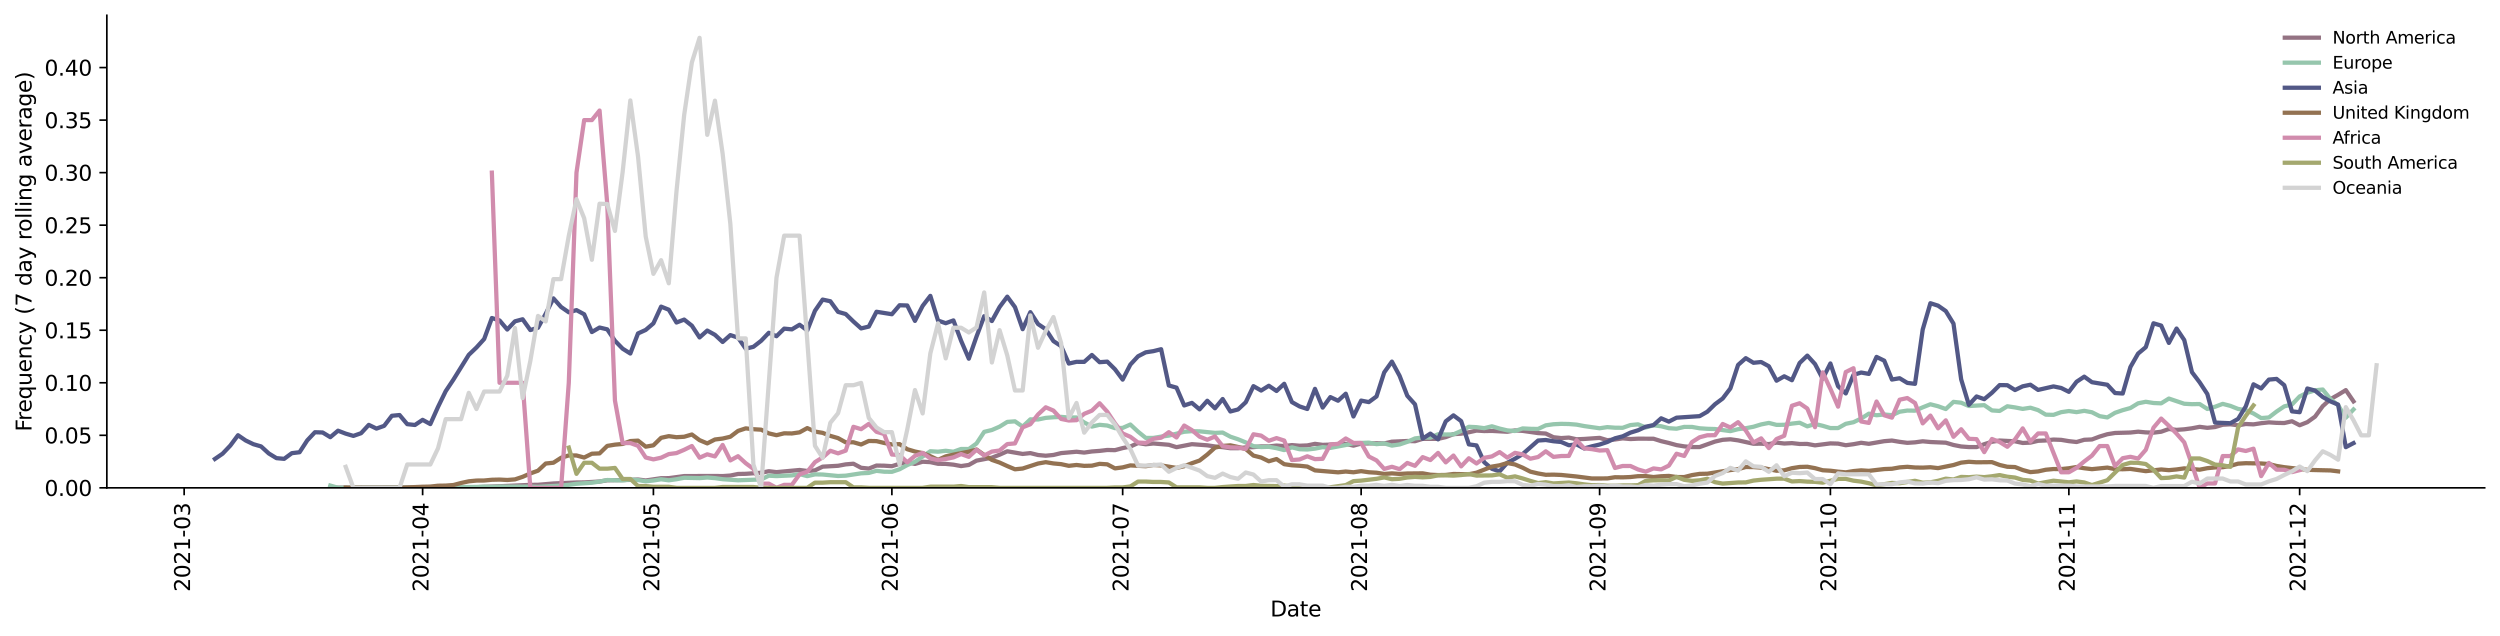 <?xml version="1.0" encoding="utf-8" standalone="no"?>
<!DOCTYPE svg PUBLIC "-//W3C//DTD SVG 1.1//EN"
  "http://www.w3.org/Graphics/SVG/1.1/DTD/svg11.dtd">
<svg height="298.621pt" version="1.1" viewBox="0 0 1173.344 298.621" width="1173.344pt" xmlns="http://www.w3.org/2000/svg" xmlns:xlink="http://www.w3.org/1999/xlink">
 <defs>
  <style type="text/css">*{stroke-linecap:butt;stroke-linejoin:round;}</style>
 </defs>
 <g id="figure_1">
  <g id="patch_1">
   <path d="M 0 298.621 
L 1173.344 298.621 
L 1173.344 0 
L 0 0 
z
" style="fill:#ffffff;"/>
  </g>
  <g id="axes_1">
   <g id="patch_2">
    <path d="M 50.144 228.96 
L 1166.144 228.96 
L 1166.144 7.2 
L 50.144 7.2 
z
" style="fill:#ffffff;"/>
   </g>
   <g id="matplotlib.axis_1">
    <g id="xtick_1">
     <g id="line2d_1">
      <defs>
       <path d="M 0 0 
L 0 3.5 
" id="m7b6896a1c3" style="stroke:#000000;stroke-width:0.8;"/>
      </defs>
      <g>
       <use style="stroke:#000000;stroke-width:0.8;" x="86.429" xlink:href="#m7b6896a1c3" y="228.96"/>
      </g>
     </g>
     <g id="text_1">
      <!-- 2021-03 -->
      <g transform="translate(89.188 277.743)rotate(-90)scale(0.1 -0.1)">
       <defs>
        <path d="M 1228 531 
L 3431 531 
L 3431 0 
L 469 0 
L 469 531 
Q 828 903 1448 1529 
Q 2069 2156 2228 2338 
Q 2531 2678 2651 2914 
Q 2772 3150 2772 3378 
Q 2772 3750 2511 3984 
Q 2250 4219 1831 4219 
Q 1534 4219 1204 4116 
Q 875 4013 500 3803 
L 500 4441 
Q 881 4594 1212 4672 
Q 1544 4750 1819 4750 
Q 2544 4750 2975 4387 
Q 3406 4025 3406 3419 
Q 3406 3131 3298 2873 
Q 3191 2616 2906 2266 
Q 2828 2175 2409 1742 
Q 1991 1309 1228 531 
z
" id="DejaVuSans-32" transform="scale(0.016)"/>
        <path d="M 2034 4250 
Q 1547 4250 1301 3770 
Q 1056 3291 1056 2328 
Q 1056 1369 1301 889 
Q 1547 409 2034 409 
Q 2525 409 2770 889 
Q 3016 1369 3016 2328 
Q 3016 3291 2770 3770 
Q 2525 4250 2034 4250 
z
M 2034 4750 
Q 2819 4750 3233 4129 
Q 3647 3509 3647 2328 
Q 3647 1150 3233 529 
Q 2819 -91 2034 -91 
Q 1250 -91 836 529 
Q 422 1150 422 2328 
Q 422 3509 836 4129 
Q 1250 4750 2034 4750 
z
" id="DejaVuSans-30" transform="scale(0.016)"/>
        <path d="M 794 531 
L 1825 531 
L 1825 4091 
L 703 3866 
L 703 4441 
L 1819 4666 
L 2450 4666 
L 2450 531 
L 3481 531 
L 3481 0 
L 794 0 
L 794 531 
z
" id="DejaVuSans-31" transform="scale(0.016)"/>
        <path d="M 313 2009 
L 1997 2009 
L 1997 1497 
L 313 1497 
L 313 2009 
z
" id="DejaVuSans-2d" transform="scale(0.016)"/>
        <path d="M 2597 2516 
Q 3050 2419 3304 2112 
Q 3559 1806 3559 1356 
Q 3559 666 3084 287 
Q 2609 -91 1734 -91 
Q 1441 -91 1130 -33 
Q 819 25 488 141 
L 488 750 
Q 750 597 1062 519 
Q 1375 441 1716 441 
Q 2309 441 2620 675 
Q 2931 909 2931 1356 
Q 2931 1769 2642 2001 
Q 2353 2234 1838 2234 
L 1294 2234 
L 1294 2753 
L 1863 2753 
Q 2328 2753 2575 2939 
Q 2822 3125 2822 3475 
Q 2822 3834 2567 4026 
Q 2313 4219 1838 4219 
Q 1578 4219 1281 4162 
Q 984 4106 628 3988 
L 628 4550 
Q 988 4650 1302 4700 
Q 1616 4750 1894 4750 
Q 2613 4750 3031 4423 
Q 3450 4097 3450 3541 
Q 3450 3153 3228 2886 
Q 3006 2619 2597 2516 
z
" id="DejaVuSans-33" transform="scale(0.016)"/>
       </defs>
       <use xlink:href="#DejaVuSans-32"/>
       <use x="63.623" xlink:href="#DejaVuSans-30"/>
       <use x="127.246" xlink:href="#DejaVuSans-32"/>
       <use x="190.869" xlink:href="#DejaVuSans-31"/>
       <use x="254.492" xlink:href="#DejaVuSans-2d"/>
       <use x="290.576" xlink:href="#DejaVuSans-30"/>
       <use x="354.199" xlink:href="#DejaVuSans-33"/>
      </g>
     </g>
    </g>
    <g id="xtick_2">
     <g id="line2d_2">
      <g>
       <use style="stroke:#000000;stroke-width:0.8;" x="198.354" xlink:href="#m7b6896a1c3" y="228.96"/>
      </g>
     </g>
     <g id="text_2">
      <!-- 2021-04 -->
      <g transform="translate(201.113 277.743)rotate(-90)scale(0.1 -0.1)">
       <defs>
        <path d="M 2419 4116 
L 825 1625 
L 2419 1625 
L 2419 4116 
z
M 2253 4666 
L 3047 4666 
L 3047 1625 
L 3713 1625 
L 3713 1100 
L 3047 1100 
L 3047 0 
L 2419 0 
L 2419 1100 
L 313 1100 
L 313 1709 
L 2253 4666 
z
" id="DejaVuSans-34" transform="scale(0.016)"/>
       </defs>
       <use xlink:href="#DejaVuSans-32"/>
       <use x="63.623" xlink:href="#DejaVuSans-30"/>
       <use x="127.246" xlink:href="#DejaVuSans-32"/>
       <use x="190.869" xlink:href="#DejaVuSans-31"/>
       <use x="254.492" xlink:href="#DejaVuSans-2d"/>
       <use x="290.576" xlink:href="#DejaVuSans-30"/>
       <use x="354.199" xlink:href="#DejaVuSans-34"/>
      </g>
     </g>
    </g>
    <g id="xtick_3">
     <g id="line2d_3">
      <g>
       <use style="stroke:#000000;stroke-width:0.8;" x="306.668" xlink:href="#m7b6896a1c3" y="228.96"/>
      </g>
     </g>
     <g id="text_3">
      <!-- 2021-05 -->
      <g transform="translate(309.428 277.743)rotate(-90)scale(0.1 -0.1)">
       <defs>
        <path d="M 691 4666 
L 3169 4666 
L 3169 4134 
L 1269 4134 
L 1269 2991 
Q 1406 3038 1543 3061 
Q 1681 3084 1819 3084 
Q 2600 3084 3056 2656 
Q 3513 2228 3513 1497 
Q 3513 744 3044 326 
Q 2575 -91 1722 -91 
Q 1428 -91 1123 -41 
Q 819 9 494 109 
L 494 744 
Q 775 591 1075 516 
Q 1375 441 1709 441 
Q 2250 441 2565 725 
Q 2881 1009 2881 1497 
Q 2881 1984 2565 2268 
Q 2250 2553 1709 2553 
Q 1456 2553 1204 2497 
Q 953 2441 691 2322 
L 691 4666 
z
" id="DejaVuSans-35" transform="scale(0.016)"/>
       </defs>
       <use xlink:href="#DejaVuSans-32"/>
       <use x="63.623" xlink:href="#DejaVuSans-30"/>
       <use x="127.246" xlink:href="#DejaVuSans-32"/>
       <use x="190.869" xlink:href="#DejaVuSans-31"/>
       <use x="254.492" xlink:href="#DejaVuSans-2d"/>
       <use x="290.576" xlink:href="#DejaVuSans-30"/>
       <use x="354.199" xlink:href="#DejaVuSans-35"/>
      </g>
     </g>
    </g>
    <g id="xtick_4">
     <g id="line2d_4">
      <g>
       <use style="stroke:#000000;stroke-width:0.8;" x="418.593" xlink:href="#m7b6896a1c3" y="228.96"/>
      </g>
     </g>
     <g id="text_4">
      <!-- 2021-06 -->
      <g transform="translate(421.353 277.743)rotate(-90)scale(0.1 -0.1)">
       <defs>
        <path d="M 2113 2584 
Q 1688 2584 1439 2293 
Q 1191 2003 1191 1497 
Q 1191 994 1439 701 
Q 1688 409 2113 409 
Q 2538 409 2786 701 
Q 3034 994 3034 1497 
Q 3034 2003 2786 2293 
Q 2538 2584 2113 2584 
z
M 3366 4563 
L 3366 3988 
Q 3128 4100 2886 4159 
Q 2644 4219 2406 4219 
Q 1781 4219 1451 3797 
Q 1122 3375 1075 2522 
Q 1259 2794 1537 2939 
Q 1816 3084 2150 3084 
Q 2853 3084 3261 2657 
Q 3669 2231 3669 1497 
Q 3669 778 3244 343 
Q 2819 -91 2113 -91 
Q 1303 -91 875 529 
Q 447 1150 447 2328 
Q 447 3434 972 4092 
Q 1497 4750 2381 4750 
Q 2619 4750 2861 4703 
Q 3103 4656 3366 4563 
z
" id="DejaVuSans-36" transform="scale(0.016)"/>
       </defs>
       <use xlink:href="#DejaVuSans-32"/>
       <use x="63.623" xlink:href="#DejaVuSans-30"/>
       <use x="127.246" xlink:href="#DejaVuSans-32"/>
       <use x="190.869" xlink:href="#DejaVuSans-31"/>
       <use x="254.492" xlink:href="#DejaVuSans-2d"/>
       <use x="290.576" xlink:href="#DejaVuSans-30"/>
       <use x="354.199" xlink:href="#DejaVuSans-36"/>
      </g>
     </g>
    </g>
    <g id="xtick_5">
     <g id="line2d_5">
      <g>
       <use style="stroke:#000000;stroke-width:0.8;" x="526.908" xlink:href="#m7b6896a1c3" y="228.96"/>
      </g>
     </g>
     <g id="text_5">
      <!-- 2021-07 -->
      <g transform="translate(529.667 277.743)rotate(-90)scale(0.1 -0.1)">
       <defs>
        <path d="M 525 4666 
L 3525 4666 
L 3525 4397 
L 1831 0 
L 1172 0 
L 2766 4134 
L 525 4134 
L 525 4666 
z
" id="DejaVuSans-37" transform="scale(0.016)"/>
       </defs>
       <use xlink:href="#DejaVuSans-32"/>
       <use x="63.623" xlink:href="#DejaVuSans-30"/>
       <use x="127.246" xlink:href="#DejaVuSans-32"/>
       <use x="190.869" xlink:href="#DejaVuSans-31"/>
       <use x="254.492" xlink:href="#DejaVuSans-2d"/>
       <use x="290.576" xlink:href="#DejaVuSans-30"/>
       <use x="354.199" xlink:href="#DejaVuSans-37"/>
      </g>
     </g>
    </g>
    <g id="xtick_6">
     <g id="line2d_6">
      <g>
       <use style="stroke:#000000;stroke-width:0.8;" x="638.833" xlink:href="#m7b6896a1c3" y="228.96"/>
      </g>
     </g>
     <g id="text_6">
      <!-- 2021-08 -->
      <g transform="translate(641.592 277.743)rotate(-90)scale(0.1 -0.1)">
       <defs>
        <path d="M 2034 2216 
Q 1584 2216 1326 1975 
Q 1069 1734 1069 1313 
Q 1069 891 1326 650 
Q 1584 409 2034 409 
Q 2484 409 2743 651 
Q 3003 894 3003 1313 
Q 3003 1734 2745 1975 
Q 2488 2216 2034 2216 
z
M 1403 2484 
Q 997 2584 770 2862 
Q 544 3141 544 3541 
Q 544 4100 942 4425 
Q 1341 4750 2034 4750 
Q 2731 4750 3128 4425 
Q 3525 4100 3525 3541 
Q 3525 3141 3298 2862 
Q 3072 2584 2669 2484 
Q 3125 2378 3379 2068 
Q 3634 1759 3634 1313 
Q 3634 634 3220 271 
Q 2806 -91 2034 -91 
Q 1263 -91 848 271 
Q 434 634 434 1313 
Q 434 1759 690 2068 
Q 947 2378 1403 2484 
z
M 1172 3481 
Q 1172 3119 1398 2916 
Q 1625 2713 2034 2713 
Q 2441 2713 2670 2916 
Q 2900 3119 2900 3481 
Q 2900 3844 2670 4047 
Q 2441 4250 2034 4250 
Q 1625 4250 1398 4047 
Q 1172 3844 1172 3481 
z
" id="DejaVuSans-38" transform="scale(0.016)"/>
       </defs>
       <use xlink:href="#DejaVuSans-32"/>
       <use x="63.623" xlink:href="#DejaVuSans-30"/>
       <use x="127.246" xlink:href="#DejaVuSans-32"/>
       <use x="190.869" xlink:href="#DejaVuSans-31"/>
       <use x="254.492" xlink:href="#DejaVuSans-2d"/>
       <use x="290.576" xlink:href="#DejaVuSans-30"/>
       <use x="354.199" xlink:href="#DejaVuSans-38"/>
      </g>
     </g>
    </g>
    <g id="xtick_7">
     <g id="line2d_7">
      <g>
       <use style="stroke:#000000;stroke-width:0.8;" x="750.758" xlink:href="#m7b6896a1c3" y="228.96"/>
      </g>
     </g>
     <g id="text_7">
      <!-- 2021-09 -->
      <g transform="translate(753.517 277.743)rotate(-90)scale(0.1 -0.1)">
       <defs>
        <path d="M 703 97 
L 703 672 
Q 941 559 1184 500 
Q 1428 441 1663 441 
Q 2288 441 2617 861 
Q 2947 1281 2994 2138 
Q 2813 1869 2534 1725 
Q 2256 1581 1919 1581 
Q 1219 1581 811 2004 
Q 403 2428 403 3163 
Q 403 3881 828 4315 
Q 1253 4750 1959 4750 
Q 2769 4750 3195 4129 
Q 3622 3509 3622 2328 
Q 3622 1225 3098 567 
Q 2575 -91 1691 -91 
Q 1453 -91 1209 -44 
Q 966 3 703 97 
z
M 1959 2075 
Q 2384 2075 2632 2365 
Q 2881 2656 2881 3163 
Q 2881 3666 2632 3958 
Q 2384 4250 1959 4250 
Q 1534 4250 1286 3958 
Q 1038 3666 1038 3163 
Q 1038 2656 1286 2365 
Q 1534 2075 1959 2075 
z
" id="DejaVuSans-39" transform="scale(0.016)"/>
       </defs>
       <use xlink:href="#DejaVuSans-32"/>
       <use x="63.623" xlink:href="#DejaVuSans-30"/>
       <use x="127.246" xlink:href="#DejaVuSans-32"/>
       <use x="190.869" xlink:href="#DejaVuSans-31"/>
       <use x="254.492" xlink:href="#DejaVuSans-2d"/>
       <use x="290.576" xlink:href="#DejaVuSans-30"/>
       <use x="354.199" xlink:href="#DejaVuSans-39"/>
      </g>
     </g>
    </g>
    <g id="xtick_8">
     <g id="line2d_8">
      <g>
       <use style="stroke:#000000;stroke-width:0.8;" x="859.072" xlink:href="#m7b6896a1c3" y="228.96"/>
      </g>
     </g>
     <g id="text_8">
      <!-- 2021-10 -->
      <g transform="translate(861.832 277.743)rotate(-90)scale(0.1 -0.1)">
       <use xlink:href="#DejaVuSans-32"/>
       <use x="63.623" xlink:href="#DejaVuSans-30"/>
       <use x="127.246" xlink:href="#DejaVuSans-32"/>
       <use x="190.869" xlink:href="#DejaVuSans-31"/>
       <use x="254.492" xlink:href="#DejaVuSans-2d"/>
       <use x="290.576" xlink:href="#DejaVuSans-31"/>
       <use x="354.199" xlink:href="#DejaVuSans-30"/>
      </g>
     </g>
    </g>
    <g id="xtick_9">
     <g id="line2d_9">
      <g>
       <use style="stroke:#000000;stroke-width:0.8;" x="970.997" xlink:href="#m7b6896a1c3" y="228.96"/>
      </g>
     </g>
     <g id="text_9">
      <!-- 2021-11 -->
      <g transform="translate(973.757 277.743)rotate(-90)scale(0.1 -0.1)">
       <use xlink:href="#DejaVuSans-32"/>
       <use x="63.623" xlink:href="#DejaVuSans-30"/>
       <use x="127.246" xlink:href="#DejaVuSans-32"/>
       <use x="190.869" xlink:href="#DejaVuSans-31"/>
       <use x="254.492" xlink:href="#DejaVuSans-2d"/>
       <use x="290.576" xlink:href="#DejaVuSans-31"/>
       <use x="354.199" xlink:href="#DejaVuSans-31"/>
      </g>
     </g>
    </g>
    <g id="xtick_10">
     <g id="line2d_10">
      <g>
       <use style="stroke:#000000;stroke-width:0.8;" x="1079.312" xlink:href="#m7b6896a1c3" y="228.96"/>
      </g>
     </g>
     <g id="text_10">
      <!-- 2021-12 -->
      <g transform="translate(1082.071 277.743)rotate(-90)scale(0.1 -0.1)">
       <use xlink:href="#DejaVuSans-32"/>
       <use x="63.623" xlink:href="#DejaVuSans-30"/>
       <use x="127.246" xlink:href="#DejaVuSans-32"/>
       <use x="190.869" xlink:href="#DejaVuSans-31"/>
       <use x="254.492" xlink:href="#DejaVuSans-2d"/>
       <use x="290.576" xlink:href="#DejaVuSans-31"/>
       <use x="354.199" xlink:href="#DejaVuSans-32"/>
      </g>
     </g>
    </g>
    <g id="text_11">
     <!-- Date -->
     <g transform="translate(596.193 289.341)scale(0.1 -0.1)">
      <defs>
       <path d="M 1259 4147 
L 1259 519 
L 2022 519 
Q 2988 519 3436 956 
Q 3884 1394 3884 2338 
Q 3884 3275 3436 3711 
Q 2988 4147 2022 4147 
L 1259 4147 
z
M 628 4666 
L 1925 4666 
Q 3281 4666 3915 4102 
Q 4550 3538 4550 2338 
Q 4550 1131 3912 565 
Q 3275 0 1925 0 
L 628 0 
L 628 4666 
z
" id="DejaVuSans-44" transform="scale(0.016)"/>
       <path d="M 2194 1759 
Q 1497 1759 1228 1600 
Q 959 1441 959 1056 
Q 959 750 1161 570 
Q 1363 391 1709 391 
Q 2188 391 2477 730 
Q 2766 1069 2766 1631 
L 2766 1759 
L 2194 1759 
z
M 3341 1997 
L 3341 0 
L 2766 0 
L 2766 531 
Q 2569 213 2275 61 
Q 1981 -91 1556 -91 
Q 1019 -91 701 211 
Q 384 513 384 1019 
Q 384 1609 779 1909 
Q 1175 2209 1959 2209 
L 2766 2209 
L 2766 2266 
Q 2766 2663 2505 2880 
Q 2244 3097 1772 3097 
Q 1472 3097 1187 3025 
Q 903 2953 641 2809 
L 641 3341 
Q 956 3463 1253 3523 
Q 1550 3584 1831 3584 
Q 2591 3584 2966 3190 
Q 3341 2797 3341 1997 
z
" id="DejaVuSans-61" transform="scale(0.016)"/>
       <path d="M 1172 4494 
L 1172 3500 
L 2356 3500 
L 2356 3053 
L 1172 3053 
L 1172 1153 
Q 1172 725 1289 603 
Q 1406 481 1766 481 
L 2356 481 
L 2356 0 
L 1766 0 
Q 1100 0 847 248 
Q 594 497 594 1153 
L 594 3053 
L 172 3053 
L 172 3500 
L 594 3500 
L 594 4494 
L 1172 4494 
z
" id="DejaVuSans-74" transform="scale(0.016)"/>
       <path d="M 3597 1894 
L 3597 1613 
L 953 1613 
Q 991 1019 1311 708 
Q 1631 397 2203 397 
Q 2534 397 2845 478 
Q 3156 559 3463 722 
L 3463 178 
Q 3153 47 2828 -22 
Q 2503 -91 2169 -91 
Q 1331 -91 842 396 
Q 353 884 353 1716 
Q 353 2575 817 3079 
Q 1281 3584 2069 3584 
Q 2775 3584 3186 3129 
Q 3597 2675 3597 1894 
z
M 3022 2063 
Q 3016 2534 2758 2815 
Q 2500 3097 2075 3097 
Q 1594 3097 1305 2825 
Q 1016 2553 972 2059 
L 3022 2063 
z
" id="DejaVuSans-65" transform="scale(0.016)"/>
      </defs>
      <use xlink:href="#DejaVuSans-44"/>
      <use x="77.002" xlink:href="#DejaVuSans-61"/>
      <use x="138.281" xlink:href="#DejaVuSans-74"/>
      <use x="177.49" xlink:href="#DejaVuSans-65"/>
     </g>
    </g>
   </g>
   <g id="matplotlib.axis_2">
    <g id="ytick_1">
     <g id="line2d_11">
      <defs>
       <path d="M 0 0 
L -3.5 0 
" id="m79d914c24d" style="stroke:#000000;stroke-width:0.8;"/>
      </defs>
      <g>
       <use style="stroke:#000000;stroke-width:0.8;" x="50.144" xlink:href="#m79d914c24d" y="228.96"/>
      </g>
     </g>
     <g id="text_12">
      <!-- 0.00 -->
      <g transform="translate(20.878 232.759)scale(0.1 -0.1)">
       <defs>
        <path d="M 684 794 
L 1344 794 
L 1344 0 
L 684 0 
L 684 794 
z
" id="DejaVuSans-2e" transform="scale(0.016)"/>
       </defs>
       <use xlink:href="#DejaVuSans-30"/>
       <use x="63.623" xlink:href="#DejaVuSans-2e"/>
       <use x="95.41" xlink:href="#DejaVuSans-30"/>
       <use x="159.033" xlink:href="#DejaVuSans-30"/>
      </g>
     </g>
    </g>
    <g id="ytick_2">
     <g id="line2d_12">
      <g>
       <use style="stroke:#000000;stroke-width:0.8;" x="50.144" xlink:href="#m79d914c24d" y="204.304"/>
      </g>
     </g>
     <g id="text_13">
      <!-- 0.05 -->
      <g transform="translate(20.878 208.103)scale(0.1 -0.1)">
       <use xlink:href="#DejaVuSans-30"/>
       <use x="63.623" xlink:href="#DejaVuSans-2e"/>
       <use x="95.41" xlink:href="#DejaVuSans-30"/>
       <use x="159.033" xlink:href="#DejaVuSans-35"/>
      </g>
     </g>
    </g>
    <g id="ytick_3">
     <g id="line2d_13">
      <g>
       <use style="stroke:#000000;stroke-width:0.8;" x="50.144" xlink:href="#m79d914c24d" y="179.648"/>
      </g>
     </g>
     <g id="text_14">
      <!-- 0.10 -->
      <g transform="translate(20.878 183.447)scale(0.1 -0.1)">
       <use xlink:href="#DejaVuSans-30"/>
       <use x="63.623" xlink:href="#DejaVuSans-2e"/>
       <use x="95.41" xlink:href="#DejaVuSans-31"/>
       <use x="159.033" xlink:href="#DejaVuSans-30"/>
      </g>
     </g>
    </g>
    <g id="ytick_4">
     <g id="line2d_14">
      <g>
       <use style="stroke:#000000;stroke-width:0.8;" x="50.144" xlink:href="#m79d914c24d" y="154.992"/>
      </g>
     </g>
     <g id="text_15">
      <!-- 0.15 -->
      <g transform="translate(20.878 158.791)scale(0.1 -0.1)">
       <use xlink:href="#DejaVuSans-30"/>
       <use x="63.623" xlink:href="#DejaVuSans-2e"/>
       <use x="95.41" xlink:href="#DejaVuSans-31"/>
       <use x="159.033" xlink:href="#DejaVuSans-35"/>
      </g>
     </g>
    </g>
    <g id="ytick_5">
     <g id="line2d_15">
      <g>
       <use style="stroke:#000000;stroke-width:0.8;" x="50.144" xlink:href="#m79d914c24d" y="130.336"/>
      </g>
     </g>
     <g id="text_16">
      <!-- 0.20 -->
      <g transform="translate(20.878 134.135)scale(0.1 -0.1)">
       <use xlink:href="#DejaVuSans-30"/>
       <use x="63.623" xlink:href="#DejaVuSans-2e"/>
       <use x="95.41" xlink:href="#DejaVuSans-32"/>
       <use x="159.033" xlink:href="#DejaVuSans-30"/>
      </g>
     </g>
    </g>
    <g id="ytick_6">
     <g id="line2d_16">
      <g>
       <use style="stroke:#000000;stroke-width:0.8;" x="50.144" xlink:href="#m79d914c24d" y="105.68"/>
      </g>
     </g>
     <g id="text_17">
      <!-- 0.25 -->
      <g transform="translate(20.878 109.479)scale(0.1 -0.1)">
       <use xlink:href="#DejaVuSans-30"/>
       <use x="63.623" xlink:href="#DejaVuSans-2e"/>
       <use x="95.41" xlink:href="#DejaVuSans-32"/>
       <use x="159.033" xlink:href="#DejaVuSans-35"/>
      </g>
     </g>
    </g>
    <g id="ytick_7">
     <g id="line2d_17">
      <g>
       <use style="stroke:#000000;stroke-width:0.8;" x="50.144" xlink:href="#m79d914c24d" y="81.024"/>
      </g>
     </g>
     <g id="text_18">
      <!-- 0.30 -->
      <g transform="translate(20.878 84.823)scale(0.1 -0.1)">
       <use xlink:href="#DejaVuSans-30"/>
       <use x="63.623" xlink:href="#DejaVuSans-2e"/>
       <use x="95.41" xlink:href="#DejaVuSans-33"/>
       <use x="159.033" xlink:href="#DejaVuSans-30"/>
      </g>
     </g>
    </g>
    <g id="ytick_8">
     <g id="line2d_18">
      <g>
       <use style="stroke:#000000;stroke-width:0.8;" x="50.144" xlink:href="#m79d914c24d" y="56.368"/>
      </g>
     </g>
     <g id="text_19">
      <!-- 0.35 -->
      <g transform="translate(20.878 60.167)scale(0.1 -0.1)">
       <use xlink:href="#DejaVuSans-30"/>
       <use x="63.623" xlink:href="#DejaVuSans-2e"/>
       <use x="95.41" xlink:href="#DejaVuSans-33"/>
       <use x="159.033" xlink:href="#DejaVuSans-35"/>
      </g>
     </g>
    </g>
    <g id="ytick_9">
     <g id="line2d_19">
      <g>
       <use style="stroke:#000000;stroke-width:0.8;" x="50.144" xlink:href="#m79d914c24d" y="31.712"/>
      </g>
     </g>
     <g id="text_20">
      <!-- 0.40 -->
      <g transform="translate(20.878 35.511)scale(0.1 -0.1)">
       <use xlink:href="#DejaVuSans-30"/>
       <use x="63.623" xlink:href="#DejaVuSans-2e"/>
       <use x="95.41" xlink:href="#DejaVuSans-34"/>
       <use x="159.033" xlink:href="#DejaVuSans-30"/>
      </g>
     </g>
    </g>
    <g id="text_21">
     <!-- Frequency (7 day rolling average) -->
     <g transform="translate(14.798 202.529)rotate(-90)scale(0.1 -0.1)">
      <defs>
       <path d="M 628 4666 
L 3309 4666 
L 3309 4134 
L 1259 4134 
L 1259 2759 
L 3109 2759 
L 3109 2228 
L 1259 2228 
L 1259 0 
L 628 0 
L 628 4666 
z
" id="DejaVuSans-46" transform="scale(0.016)"/>
       <path d="M 2631 2963 
Q 2534 3019 2420 3045 
Q 2306 3072 2169 3072 
Q 1681 3072 1420 2755 
Q 1159 2438 1159 1844 
L 1159 0 
L 581 0 
L 581 3500 
L 1159 3500 
L 1159 2956 
Q 1341 3275 1631 3429 
Q 1922 3584 2338 3584 
Q 2397 3584 2469 3576 
Q 2541 3569 2628 3553 
L 2631 2963 
z
" id="DejaVuSans-72" transform="scale(0.016)"/>
       <path d="M 947 1747 
Q 947 1113 1208 752 
Q 1469 391 1925 391 
Q 2381 391 2643 752 
Q 2906 1113 2906 1747 
Q 2906 2381 2643 2742 
Q 2381 3103 1925 3103 
Q 1469 3103 1208 2742 
Q 947 2381 947 1747 
z
M 2906 525 
Q 2725 213 2448 61 
Q 2172 -91 1784 -91 
Q 1150 -91 751 415 
Q 353 922 353 1747 
Q 353 2572 751 3078 
Q 1150 3584 1784 3584 
Q 2172 3584 2448 3432 
Q 2725 3281 2906 2969 
L 2906 3500 
L 3481 3500 
L 3481 -1331 
L 2906 -1331 
L 2906 525 
z
" id="DejaVuSans-71" transform="scale(0.016)"/>
       <path d="M 544 1381 
L 544 3500 
L 1119 3500 
L 1119 1403 
Q 1119 906 1312 657 
Q 1506 409 1894 409 
Q 2359 409 2629 706 
Q 2900 1003 2900 1516 
L 2900 3500 
L 3475 3500 
L 3475 0 
L 2900 0 
L 2900 538 
Q 2691 219 2414 64 
Q 2138 -91 1772 -91 
Q 1169 -91 856 284 
Q 544 659 544 1381 
z
M 1991 3584 
L 1991 3584 
z
" id="DejaVuSans-75" transform="scale(0.016)"/>
       <path d="M 3513 2113 
L 3513 0 
L 2938 0 
L 2938 2094 
Q 2938 2591 2744 2837 
Q 2550 3084 2163 3084 
Q 1697 3084 1428 2787 
Q 1159 2491 1159 1978 
L 1159 0 
L 581 0 
L 581 3500 
L 1159 3500 
L 1159 2956 
Q 1366 3272 1645 3428 
Q 1925 3584 2291 3584 
Q 2894 3584 3203 3211 
Q 3513 2838 3513 2113 
z
" id="DejaVuSans-6e" transform="scale(0.016)"/>
       <path d="M 3122 3366 
L 3122 2828 
Q 2878 2963 2633 3030 
Q 2388 3097 2138 3097 
Q 1578 3097 1268 2742 
Q 959 2388 959 1747 
Q 959 1106 1268 751 
Q 1578 397 2138 397 
Q 2388 397 2633 464 
Q 2878 531 3122 666 
L 3122 134 
Q 2881 22 2623 -34 
Q 2366 -91 2075 -91 
Q 1284 -91 818 406 
Q 353 903 353 1747 
Q 353 2603 823 3093 
Q 1294 3584 2113 3584 
Q 2378 3584 2631 3529 
Q 2884 3475 3122 3366 
z
" id="DejaVuSans-63" transform="scale(0.016)"/>
       <path d="M 2059 -325 
Q 1816 -950 1584 -1140 
Q 1353 -1331 966 -1331 
L 506 -1331 
L 506 -850 
L 844 -850 
Q 1081 -850 1212 -737 
Q 1344 -625 1503 -206 
L 1606 56 
L 191 3500 
L 800 3500 
L 1894 763 
L 2988 3500 
L 3597 3500 
L 2059 -325 
z
" id="DejaVuSans-79" transform="scale(0.016)"/>
       <path id="DejaVuSans-20" transform="scale(0.016)"/>
       <path d="M 1984 4856 
Q 1566 4138 1362 3434 
Q 1159 2731 1159 2009 
Q 1159 1288 1364 580 
Q 1569 -128 1984 -844 
L 1484 -844 
Q 1016 -109 783 600 
Q 550 1309 550 2009 
Q 550 2706 781 3412 
Q 1013 4119 1484 4856 
L 1984 4856 
z
" id="DejaVuSans-28" transform="scale(0.016)"/>
       <path d="M 2906 2969 
L 2906 4863 
L 3481 4863 
L 3481 0 
L 2906 0 
L 2906 525 
Q 2725 213 2448 61 
Q 2172 -91 1784 -91 
Q 1150 -91 751 415 
Q 353 922 353 1747 
Q 353 2572 751 3078 
Q 1150 3584 1784 3584 
Q 2172 3584 2448 3432 
Q 2725 3281 2906 2969 
z
M 947 1747 
Q 947 1113 1208 752 
Q 1469 391 1925 391 
Q 2381 391 2643 752 
Q 2906 1113 2906 1747 
Q 2906 2381 2643 2742 
Q 2381 3103 1925 3103 
Q 1469 3103 1208 2742 
Q 947 2381 947 1747 
z
" id="DejaVuSans-64" transform="scale(0.016)"/>
       <path d="M 1959 3097 
Q 1497 3097 1228 2736 
Q 959 2375 959 1747 
Q 959 1119 1226 758 
Q 1494 397 1959 397 
Q 2419 397 2687 759 
Q 2956 1122 2956 1747 
Q 2956 2369 2687 2733 
Q 2419 3097 1959 3097 
z
M 1959 3584 
Q 2709 3584 3137 3096 
Q 3566 2609 3566 1747 
Q 3566 888 3137 398 
Q 2709 -91 1959 -91 
Q 1206 -91 779 398 
Q 353 888 353 1747 
Q 353 2609 779 3096 
Q 1206 3584 1959 3584 
z
" id="DejaVuSans-6f" transform="scale(0.016)"/>
       <path d="M 603 4863 
L 1178 4863 
L 1178 0 
L 603 0 
L 603 4863 
z
" id="DejaVuSans-6c" transform="scale(0.016)"/>
       <path d="M 603 3500 
L 1178 3500 
L 1178 0 
L 603 0 
L 603 3500 
z
M 603 4863 
L 1178 4863 
L 1178 4134 
L 603 4134 
L 603 4863 
z
" id="DejaVuSans-69" transform="scale(0.016)"/>
       <path d="M 2906 1791 
Q 2906 2416 2648 2759 
Q 2391 3103 1925 3103 
Q 1463 3103 1205 2759 
Q 947 2416 947 1791 
Q 947 1169 1205 825 
Q 1463 481 1925 481 
Q 2391 481 2648 825 
Q 2906 1169 2906 1791 
z
M 3481 434 
Q 3481 -459 3084 -895 
Q 2688 -1331 1869 -1331 
Q 1566 -1331 1297 -1286 
Q 1028 -1241 775 -1147 
L 775 -588 
Q 1028 -725 1275 -790 
Q 1522 -856 1778 -856 
Q 2344 -856 2625 -561 
Q 2906 -266 2906 331 
L 2906 616 
Q 2728 306 2450 153 
Q 2172 0 1784 0 
Q 1141 0 747 490 
Q 353 981 353 1791 
Q 353 2603 747 3093 
Q 1141 3584 1784 3584 
Q 2172 3584 2450 3431 
Q 2728 3278 2906 2969 
L 2906 3500 
L 3481 3500 
L 3481 434 
z
" id="DejaVuSans-67" transform="scale(0.016)"/>
       <path d="M 191 3500 
L 800 3500 
L 1894 563 
L 2988 3500 
L 3597 3500 
L 2284 0 
L 1503 0 
L 191 3500 
z
" id="DejaVuSans-76" transform="scale(0.016)"/>
       <path d="M 513 4856 
L 1013 4856 
Q 1481 4119 1714 3412 
Q 1947 2706 1947 2009 
Q 1947 1309 1714 600 
Q 1481 -109 1013 -844 
L 513 -844 
Q 928 -128 1133 580 
Q 1338 1288 1338 2009 
Q 1338 2731 1133 3434 
Q 928 4138 513 4856 
z
" id="DejaVuSans-29" transform="scale(0.016)"/>
      </defs>
      <use xlink:href="#DejaVuSans-46"/>
      <use x="50.27" xlink:href="#DejaVuSans-72"/>
      <use x="89.133" xlink:href="#DejaVuSans-65"/>
      <use x="150.656" xlink:href="#DejaVuSans-71"/>
      <use x="214.133" xlink:href="#DejaVuSans-75"/>
      <use x="277.512" xlink:href="#DejaVuSans-65"/>
      <use x="339.035" xlink:href="#DejaVuSans-6e"/>
      <use x="402.414" xlink:href="#DejaVuSans-63"/>
      <use x="457.395" xlink:href="#DejaVuSans-79"/>
      <use x="516.574" xlink:href="#DejaVuSans-20"/>
      <use x="548.361" xlink:href="#DejaVuSans-28"/>
      <use x="587.375" xlink:href="#DejaVuSans-37"/>
      <use x="650.998" xlink:href="#DejaVuSans-20"/>
      <use x="682.785" xlink:href="#DejaVuSans-64"/>
      <use x="746.262" xlink:href="#DejaVuSans-61"/>
      <use x="807.541" xlink:href="#DejaVuSans-79"/>
      <use x="866.721" xlink:href="#DejaVuSans-20"/>
      <use x="898.508" xlink:href="#DejaVuSans-72"/>
      <use x="937.371" xlink:href="#DejaVuSans-6f"/>
      <use x="998.553" xlink:href="#DejaVuSans-6c"/>
      <use x="1026.336" xlink:href="#DejaVuSans-6c"/>
      <use x="1054.119" xlink:href="#DejaVuSans-69"/>
      <use x="1081.902" xlink:href="#DejaVuSans-6e"/>
      <use x="1145.281" xlink:href="#DejaVuSans-67"/>
      <use x="1208.758" xlink:href="#DejaVuSans-20"/>
      <use x="1240.545" xlink:href="#DejaVuSans-61"/>
      <use x="1301.824" xlink:href="#DejaVuSans-76"/>
      <use x="1361.004" xlink:href="#DejaVuSans-65"/>
      <use x="1422.527" xlink:href="#DejaVuSans-72"/>
      <use x="1463.641" xlink:href="#DejaVuSans-61"/>
      <use x="1524.92" xlink:href="#DejaVuSans-67"/>
      <use x="1588.396" xlink:href="#DejaVuSans-65"/>
      <use x="1649.92" xlink:href="#DejaVuSans-29"/>
     </g>
    </g>
   </g>
   <g id="line2d_20">
    <path clip-path="url(#ped2b377b24)" d="M 155.028 228.864 
L 165.86 228.904 
L 183.912 228.85 
L 223.627 228.669 
L 238.069 228.052 
L 248.901 227.568 
L 252.511 227.527 
L 259.732 226.917 
L 270.564 226.449 
L 274.174 226.411 
L 281.395 225.998 
L 285.006 225.417 
L 295.837 225.23 
L 299.448 225.046 
L 303.058 225.502 
L 310.279 224.436 
L 313.889 224.413 
L 321.11 223.442 
L 335.552 223.388 
L 339.163 223.451 
L 342.773 223.191 
L 346.384 222.454 
L 349.994 222.379 
L 357.215 221.879 
L 360.826 221.16 
L 364.436 221.59 
L 375.268 220.581 
L 378.878 221.041 
L 382.489 220.763 
L 386.099 219.023 
L 393.32 218.612 
L 396.931 217.946 
L 400.541 217.641 
L 404.152 219.552 
L 407.762 219.921 
L 411.372 218.498 
L 414.983 218.567 
L 418.593 218.801 
L 422.204 217.67 
L 425.814 216.945 
L 429.425 217.74 
L 433.035 216.704 
L 436.646 216.898 
L 440.256 217.678 
L 443.867 217.721 
L 447.477 218.082 
L 451.088 218.745 
L 454.698 218.214 
L 458.309 216.195 
L 465.53 214.809 
L 469.14 213.412 
L 472.751 211.804 
L 479.972 213.049 
L 483.582 212.66 
L 487.193 213.554 
L 490.803 213.887 
L 494.414 213.532 
L 498.024 212.655 
L 505.245 212.021 
L 508.855 212.413 
L 512.466 211.889 
L 516.076 211.623 
L 519.687 211.19 
L 523.297 211.275 
L 526.908 210.308 
L 530.518 209.576 
L 534.129 207.943 
L 537.739 208.516 
L 541.35 208.141 
L 548.571 208.75 
L 552.181 209.877 
L 559.402 208.466 
L 566.623 209.006 
L 570.234 209.539 
L 573.844 209.867 
L 577.455 210.364 
L 581.065 210.367 
L 584.676 209.985 
L 588.286 209.857 
L 591.897 209.502 
L 595.507 209.529 
L 599.118 209.116 
L 602.728 209.364 
L 606.339 208.897 
L 609.949 209.201 
L 613.559 209.055 
L 617.17 208.317 
L 620.78 208.794 
L 624.391 208.671 
L 628.001 208.417 
L 631.612 208.313 
L 635.222 209.158 
L 638.833 208.194 
L 646.054 208.042 
L 649.664 208.125 
L 653.275 207.294 
L 660.496 206.98 
L 664.106 207.077 
L 667.717 205.968 
L 674.938 205.98 
L 678.548 205.154 
L 682.159 203.763 
L 685.769 203.545 
L 689.38 202.884 
L 692.99 202.079 
L 696.601 202.307 
L 700.211 202.238 
L 707.432 202.639 
L 711.042 202.019 
L 714.653 202.227 
L 721.874 203.264 
L 725.484 203.482 
L 729.095 205.205 
L 732.705 205.608 
L 736.316 205.379 
L 739.926 206.173 
L 743.537 206.015 
L 750.758 205.513 
L 754.368 206.598 
L 757.979 206.262 
L 761.589 205.744 
L 765.2 206.06 
L 768.81 205.887 
L 776.031 205.909 
L 779.642 207.045 
L 783.252 207.903 
L 786.863 208.906 
L 790.473 209.5 
L 794.084 209.825 
L 797.694 209.825 
L 804.915 207.244 
L 808.526 206.421 
L 812.136 206.175 
L 815.746 206.679 
L 822.967 208.27 
L 826.578 208.23 
L 830.188 208.437 
L 833.799 207.731 
L 837.409 208.16 
L 841.02 207.971 
L 844.63 208.373 
L 848.241 208.363 
L 851.851 209.022 
L 859.072 208.104 
L 862.683 208.209 
L 866.293 208.963 
L 869.904 208.481 
L 873.514 207.815 
L 877.125 208.303 
L 884.346 207.063 
L 887.956 206.765 
L 891.567 207.372 
L 895.177 207.843 
L 898.788 207.608 
L 902.398 207.114 
L 906.009 207.457 
L 913.229 207.772 
L 916.84 208.846 
L 920.45 209.554 
L 924.061 209.824 
L 927.671 209.841 
L 931.282 208.478 
L 934.892 207.345 
L 938.503 206.76 
L 945.724 207.119 
L 949.334 207.9 
L 952.945 207.74 
L 956.555 206.885 
L 960.166 206.729 
L 963.776 206.301 
L 967.387 206.443 
L 970.997 207.048 
L 974.608 207.452 
L 978.218 206.409 
L 981.829 206.253 
L 985.439 204.896 
L 989.05 203.799 
L 992.66 203.21 
L 999.881 203 
L 1003.492 202.603 
L 1007.102 202.935 
L 1010.712 203.062 
L 1014.323 202.626 
L 1017.933 201.339 
L 1021.544 201.757 
L 1025.154 201.492 
L 1028.765 201.011 
L 1032.375 200.324 
L 1035.986 200.802 
L 1039.596 200.428 
L 1043.207 199.349 
L 1046.817 199.14 
L 1050.428 199.625 
L 1054.038 198.998 
L 1057.649 199.175 
L 1061.259 198.623 
L 1064.87 198.233 
L 1068.48 198.468 
L 1072.091 198.544 
L 1075.701 197.712 
L 1079.312 199.579 
L 1082.922 198.143 
L 1086.533 195.555 
L 1090.143 190.624 
L 1093.754 187.345 
L 1097.364 185.298 
L 1100.975 183.093 
L 1104.585 188.371 
L 1104.585 188.371 
" style="fill:none;stroke:#947383;stroke-linecap:square;stroke-width:2;"/>
   </g>
   <g id="line2d_21">
    <path clip-path="url(#ped2b377b24)" d="M 155.028 227.896 
L 158.639 228.922 
L 194.744 228.826 
L 201.965 228.605 
L 205.575 228.739 
L 212.796 228.632 
L 223.627 228.538 
L 227.238 228.383 
L 230.848 228.489 
L 234.459 228.353 
L 245.29 228.397 
L 248.901 228.371 
L 252.511 228.504 
L 263.343 227.889 
L 266.953 227.552 
L 270.564 227.061 
L 277.785 226.57 
L 281.395 226.027 
L 285.006 225.288 
L 292.227 225.489 
L 295.837 225.044 
L 299.448 225.301 
L 303.058 225.888 
L 306.668 225.514 
L 310.279 224.951 
L 313.889 225.429 
L 317.5 224.92 
L 321.11 224.238 
L 328.331 224.398 
L 331.942 224.119 
L 335.552 224.404 
L 339.163 224.911 
L 346.384 225.409 
L 357.215 225.034 
L 360.826 223.266 
L 364.436 223.449 
L 371.657 223.127 
L 375.268 222.526 
L 378.878 223.471 
L 382.489 222.648 
L 386.099 222.709 
L 393.32 223.401 
L 396.931 223.251 
L 404.152 222.146 
L 407.762 221.961 
L 411.372 220.977 
L 414.983 221.389 
L 418.593 221.448 
L 422.204 220.239 
L 425.814 218.272 
L 429.425 216.737 
L 436.646 211.782 
L 440.256 212 
L 443.867 211.569 
L 447.477 212.011 
L 451.088 210.714 
L 454.698 210.753 
L 458.309 208.16 
L 461.919 202.682 
L 465.53 201.815 
L 469.14 200.249 
L 472.751 198.016 
L 476.361 197.75 
L 479.972 200.231 
L 483.582 196.817 
L 487.193 196.882 
L 490.803 196.129 
L 494.414 195.837 
L 498.024 195.66 
L 501.635 195.956 
L 505.245 195.923 
L 508.855 198.256 
L 512.466 200.212 
L 516.076 199.381 
L 519.687 199.72 
L 523.297 200.944 
L 526.908 200.832 
L 530.518 199.247 
L 534.129 202.599 
L 537.739 205.526 
L 541.35 205.528 
L 544.96 204.925 
L 548.571 204.447 
L 555.792 202.643 
L 559.402 202.36 
L 563.013 202.443 
L 570.234 203.165 
L 573.844 203.01 
L 577.455 204.954 
L 581.065 206.164 
L 584.676 207.641 
L 588.286 209.396 
L 591.897 209.819 
L 595.507 209.701 
L 599.118 210.346 
L 602.728 211.252 
L 606.339 209.961 
L 609.949 210.837 
L 613.559 210.969 
L 617.17 210.559 
L 620.78 209.85 
L 624.391 210.217 
L 631.612 208.863 
L 635.222 208.026 
L 642.443 207.742 
L 646.054 208.451 
L 649.664 208.101 
L 653.275 209.144 
L 656.885 208.592 
L 660.496 207.376 
L 664.106 205.767 
L 667.717 205.321 
L 671.327 205.39 
L 674.938 203.812 
L 678.548 203.931 
L 682.159 203.884 
L 685.769 202.262 
L 689.38 200.314 
L 692.99 200.489 
L 696.601 200.961 
L 700.211 200.069 
L 703.822 201.15 
L 707.432 201.998 
L 711.042 202.291 
L 714.653 201.071 
L 718.263 201.262 
L 721.874 201.328 
L 725.484 199.626 
L 729.095 199.114 
L 732.705 198.932 
L 736.316 199.004 
L 739.926 199.293 
L 743.537 199.972 
L 750.758 201.003 
L 754.368 200.461 
L 757.979 200.741 
L 761.589 200.782 
L 765.2 199.504 
L 768.81 199.156 
L 772.421 200.611 
L 776.031 199.614 
L 779.642 200.057 
L 783.252 200.966 
L 786.863 201.212 
L 790.473 200.358 
L 794.084 200.365 
L 797.694 201.008 
L 801.305 201.255 
L 804.915 201.356 
L 812.136 202.342 
L 815.746 201.433 
L 819.357 200.975 
L 822.967 200.291 
L 826.578 199.194 
L 830.188 198.491 
L 833.799 199.412 
L 837.409 199.377 
L 841.02 198.814 
L 844.63 198.4 
L 848.241 200.109 
L 851.851 198.986 
L 855.462 199.845 
L 859.072 200.911 
L 862.683 200.91 
L 866.293 198.91 
L 869.904 198.165 
L 873.514 196.44 
L 877.125 194.142 
L 880.735 194.895 
L 884.346 194.532 
L 887.956 194.858 
L 891.567 193.242 
L 895.177 192.688 
L 898.788 192.745 
L 902.398 191.179 
L 906.009 189.742 
L 909.619 190.667 
L 913.229 191.981 
L 916.84 188.612 
L 920.45 189.009 
L 924.061 190.566 
L 931.282 190.154 
L 934.892 192.625 
L 938.503 192.872 
L 942.113 190.678 
L 945.724 191.214 
L 949.334 191.912 
L 952.945 191.354 
L 956.555 192.482 
L 960.166 194.611 
L 963.776 194.707 
L 967.387 193.443 
L 970.997 192.916 
L 974.608 193.432 
L 978.218 192.819 
L 981.829 193.491 
L 985.439 195.323 
L 989.05 195.913 
L 992.66 193.743 
L 996.271 192.502 
L 999.881 191.505 
L 1003.492 189.29 
L 1007.102 188.567 
L 1010.712 189.144 
L 1014.323 189.305 
L 1017.933 187.061 
L 1025.154 189.499 
L 1028.765 189.697 
L 1032.375 189.624 
L 1035.986 191.945 
L 1039.596 190.908 
L 1043.207 189.553 
L 1046.817 190.499 
L 1050.428 191.933 
L 1054.038 192.502 
L 1057.649 194.067 
L 1061.259 196.223 
L 1064.87 195.932 
L 1068.48 193.157 
L 1072.091 190.719 
L 1075.701 189.856 
L 1079.312 186.052 
L 1082.922 184.31 
L 1086.533 183.201 
L 1090.143 182.803 
L 1093.754 187.268 
L 1097.364 190.194 
L 1100.975 196.012 
L 1104.585 192.18 
L 1104.585 192.18 
" style="fill:none;stroke:#96c6ad;stroke-linecap:square;stroke-width:2;"/>
   </g>
   <g id="line2d_22">
    <path clip-path="url(#ped2b377b24)" d="M 100.871 215.4 
L 104.482 212.919 
L 108.092 209.125 
L 111.702 204.275 
L 115.313 206.74 
L 118.923 208.478 
L 122.534 209.523 
L 126.144 212.823 
L 129.755 215.025 
L 133.365 215.353 
L 136.976 212.685 
L 140.586 212.255 
L 144.197 206.694 
L 147.807 202.868 
L 151.418 202.98 
L 155.028 205.18 
L 158.639 202.139 
L 162.249 203.523 
L 165.86 204.584 
L 169.47 203.321 
L 173.081 199.412 
L 176.691 201.154 
L 180.302 199.868 
L 183.912 195.147 
L 187.523 194.787 
L 191.133 199.072 
L 194.744 199.461 
L 198.354 197.05 
L 201.965 199.038 
L 205.575 190.994 
L 209.185 183.595 
L 212.796 178.177 
L 220.017 166.541 
L 223.627 163.087 
L 227.238 159.107 
L 230.848 149.26 
L 234.459 150.394 
L 238.069 154.659 
L 241.68 150.818 
L 245.29 149.845 
L 248.901 154.905 
L 252.511 153.818 
L 256.122 147.252 
L 259.732 140.032 
L 263.343 144.084 
L 266.953 146.573 
L 270.564 145.552 
L 274.174 147.506 
L 277.785 155.841 
L 281.395 153.727 
L 285.006 154.574 
L 288.616 159.939 
L 292.227 163.653 
L 295.837 165.921 
L 299.448 156.49 
L 303.058 154.849 
L 306.668 151.767 
L 310.279 143.914 
L 313.889 145.359 
L 317.5 151.362 
L 321.11 149.993 
L 324.721 152.852 
L 328.331 158.371 
L 331.942 155.148 
L 335.552 157.147 
L 339.163 160.502 
L 342.773 157.28 
L 346.384 158.45 
L 349.994 163.657 
L 353.605 162.772 
L 357.215 159.962 
L 360.826 156.2 
L 364.436 157.79 
L 368.047 154.24 
L 371.657 154.589 
L 375.268 152.421 
L 378.878 155.08 
L 382.489 145.87 
L 386.099 140.609 
L 389.71 141.388 
L 393.32 146.362 
L 396.931 147.392 
L 400.541 150.903 
L 404.152 154.133 
L 407.762 153.28 
L 411.372 146.319 
L 418.593 147.48 
L 422.204 143.264 
L 425.814 143.377 
L 429.425 150.6 
L 433.035 143.56 
L 436.646 138.867 
L 440.256 150.452 
L 443.867 151.691 
L 447.477 150.388 
L 451.088 159.958 
L 454.698 168.347 
L 458.309 157.985 
L 461.919 148.4 
L 465.53 150.664 
L 469.14 144.09 
L 472.751 139.241 
L 476.361 144.138 
L 479.972 154.489 
L 483.582 146.505 
L 487.193 152.097 
L 490.803 154.519 
L 494.414 160.08 
L 498.024 162.441 
L 501.635 170.63 
L 505.245 169.82 
L 508.855 169.844 
L 512.466 166.603 
L 516.076 169.99 
L 519.687 169.729 
L 523.297 173.31 
L 526.908 178.159 
L 530.518 171.116 
L 534.129 167.226 
L 537.739 165.36 
L 541.35 164.803 
L 544.96 163.899 
L 548.571 180.915 
L 552.181 181.937 
L 555.792 190.293 
L 559.402 189.098 
L 563.013 192.13 
L 566.623 188.091 
L 570.234 191.623 
L 573.844 187.275 
L 577.455 193.121 
L 581.065 192.172 
L 584.676 188.796 
L 588.286 181.232 
L 591.897 183.296 
L 595.507 181.058 
L 599.118 183.5 
L 602.728 180.134 
L 606.339 188.714 
L 609.949 190.753 
L 613.559 191.95 
L 617.17 182.514 
L 620.78 191.294 
L 624.391 186.374 
L 628.001 188.073 
L 631.612 184.787 
L 635.222 195.463 
L 638.833 188.014 
L 642.443 188.72 
L 646.054 186.055 
L 649.664 174.775 
L 653.275 169.718 
L 656.885 176.404 
L 660.496 185.744 
L 664.106 189.763 
L 667.717 205.854 
L 671.327 203.514 
L 674.938 206.216 
L 678.548 197.743 
L 682.159 194.947 
L 685.769 197.634 
L 689.38 208.559 
L 692.99 209.051 
L 696.601 216.951 
L 700.211 220.03 
L 703.822 221.217 
L 707.432 217.205 
L 711.042 215.294 
L 714.653 213.116 
L 721.874 206.758 
L 725.484 206.51 
L 729.095 207.095 
L 732.705 207.44 
L 736.316 208.972 
L 739.926 208.571 
L 743.537 210.476 
L 747.147 209.474 
L 750.758 208.633 
L 754.368 207.441 
L 757.979 205.714 
L 761.589 204.795 
L 765.2 203.059 
L 768.81 201.94 
L 772.421 200.268 
L 776.031 199.533 
L 779.642 196.328 
L 783.252 197.872 
L 786.863 196.034 
L 797.694 195.312 
L 801.305 193.24 
L 804.915 189.723 
L 808.526 187.025 
L 812.136 182.287 
L 815.746 171.275 
L 819.357 168.099 
L 822.967 170.273 
L 826.578 169.906 
L 830.188 171.896 
L 833.799 178.669 
L 837.409 176.61 
L 841.02 178.448 
L 844.63 170.368 
L 848.241 166.907 
L 851.851 170.853 
L 855.462 177.737 
L 859.072 170.587 
L 862.683 181.289 
L 866.293 184.647 
L 869.904 175.938 
L 873.514 174.846 
L 877.125 175.491 
L 880.735 167.519 
L 884.346 169.28 
L 887.956 178.132 
L 891.567 177.519 
L 895.177 179.709 
L 898.788 180.149 
L 902.398 154.667 
L 906.009 142.313 
L 909.619 143.465 
L 913.229 145.988 
L 916.84 151.879 
L 920.45 178.056 
L 924.061 190.018 
L 927.671 186.079 
L 931.282 187.339 
L 934.892 184.337 
L 938.503 180.735 
L 942.113 180.79 
L 945.724 183.061 
L 949.334 181.314 
L 952.945 180.564 
L 956.555 183.003 
L 963.776 181.359 
L 967.387 182.1 
L 970.997 183.898 
L 974.608 179.178 
L 978.218 176.787 
L 981.829 179.38 
L 989.05 180.579 
L 992.66 184.46 
L 996.271 184.694 
L 999.881 172.264 
L 1003.492 165.952 
L 1007.102 162.94 
L 1010.712 151.733 
L 1014.323 152.811 
L 1017.933 160.943 
L 1021.544 154.203 
L 1025.154 159.603 
L 1028.765 174.667 
L 1032.375 179.435 
L 1035.986 184.935 
L 1039.596 198.34 
L 1046.817 198.634 
L 1050.428 196.609 
L 1054.038 190.737 
L 1057.649 180.378 
L 1061.259 182.303 
L 1064.87 178.159 
L 1068.48 177.84 
L 1072.091 180.787 
L 1075.701 193.067 
L 1079.312 193.46 
L 1082.922 182.338 
L 1086.533 183.315 
L 1090.143 186.315 
L 1093.754 188.39 
L 1097.364 189.889 
L 1100.975 209.862 
L 1104.585 207.972 
L 1104.585 207.972 
" style="fill:none;stroke:#525886;stroke-linecap:square;stroke-width:2;"/>
   </g>
   <g id="line2d_23">
    <path clip-path="url(#ped2b377b24)" d="M 162.249 228.824 
L 173.081 228.923 
L 187.523 228.906 
L 198.354 228.453 
L 201.965 228.374 
L 205.575 227.964 
L 209.185 227.908 
L 212.796 227.645 
L 216.406 226.68 
L 220.017 225.903 
L 223.627 225.549 
L 227.238 225.516 
L 230.848 225.174 
L 234.459 225.086 
L 238.069 225.274 
L 241.68 224.999 
L 245.29 223.79 
L 248.901 222.208 
L 252.511 220.912 
L 256.122 217.548 
L 259.732 217.174 
L 263.343 214.853 
L 266.953 213.751 
L 270.564 213.776 
L 274.174 214.741 
L 277.785 212.945 
L 281.395 212.799 
L 285.006 209.283 
L 288.616 208.691 
L 292.227 208.359 
L 295.837 207.012 
L 299.448 206.802 
L 303.058 209.636 
L 306.668 209.013 
L 310.279 205.483 
L 313.889 204.701 
L 317.5 205.197 
L 321.11 204.985 
L 324.721 203.922 
L 328.331 206.588 
L 331.942 208.099 
L 335.552 206.271 
L 339.163 205.829 
L 342.773 204.979 
L 346.384 202.246 
L 349.994 201.053 
L 353.605 201.453 
L 357.215 201.659 
L 360.826 203.397 
L 364.436 204.25 
L 368.047 203.372 
L 371.657 203.436 
L 375.268 202.912 
L 378.878 200.917 
L 382.489 202.55 
L 386.099 203.155 
L 389.71 204.577 
L 393.32 205.62 
L 396.931 207.608 
L 400.541 207.577 
L 404.152 208.615 
L 407.762 206.958 
L 411.372 207.041 
L 414.983 207.9 
L 418.593 208.578 
L 422.204 208.45 
L 425.814 210.839 
L 429.425 211.913 
L 433.035 212.674 
L 436.646 214.109 
L 440.256 215.823 
L 443.867 214.195 
L 447.477 213.392 
L 454.698 211.98 
L 458.309 210.991 
L 461.919 213.53 
L 465.53 215.848 
L 469.14 217.092 
L 472.751 218.741 
L 476.361 220.256 
L 479.972 219.897 
L 487.193 217.55 
L 490.803 216.919 
L 494.414 217.509 
L 498.024 217.84 
L 501.635 218.629 
L 505.245 218.229 
L 508.855 218.646 
L 512.466 218.555 
L 516.076 217.7 
L 519.687 217.928 
L 523.297 219.827 
L 526.908 219.363 
L 530.518 218.432 
L 537.739 218.815 
L 541.35 218.232 
L 544.96 218.43 
L 552.181 219.619 
L 555.792 218.815 
L 559.402 217.406 
L 563.013 216.148 
L 566.623 213.336 
L 570.234 210.081 
L 573.844 209.297 
L 577.455 209.013 
L 581.065 209.779 
L 584.676 210.744 
L 588.286 213.828 
L 591.897 214.74 
L 595.507 216.486 
L 599.118 215.452 
L 602.728 217.863 
L 606.339 218.373 
L 609.949 218.6 
L 613.559 218.975 
L 617.17 220.772 
L 628.001 221.68 
L 631.612 221.312 
L 635.222 221.657 
L 638.833 221.129 
L 642.443 221.649 
L 646.054 221.862 
L 649.664 222.434 
L 653.275 222.172 
L 656.885 222.433 
L 660.496 222.225 
L 667.717 222.149 
L 671.327 222.794 
L 674.938 222.97 
L 678.548 222.91 
L 682.159 222.46 
L 689.38 222.581 
L 692.99 221.848 
L 700.211 218.988 
L 703.822 218.387 
L 707.432 217.308 
L 711.042 217.994 
L 714.653 219.522 
L 718.263 221.368 
L 721.874 222.211 
L 725.484 222.839 
L 729.095 222.766 
L 732.705 222.912 
L 739.926 223.636 
L 747.147 224.567 
L 754.368 224.54 
L 757.979 223.978 
L 761.589 224.039 
L 765.2 223.891 
L 768.81 223.492 
L 772.421 223.446 
L 776.031 223.893 
L 779.642 223.52 
L 783.252 223.364 
L 786.863 223.885 
L 790.473 223.907 
L 794.084 222.988 
L 797.694 222.412 
L 801.305 222.332 
L 812.136 220.621 
L 815.746 220.18 
L 819.357 219.181 
L 822.967 219.222 
L 826.578 219.476 
L 833.799 220.937 
L 837.409 220.726 
L 841.02 219.737 
L 844.63 219.167 
L 848.241 219.064 
L 851.851 219.725 
L 855.462 220.71 
L 859.072 220.925 
L 862.683 221.369 
L 866.293 221.69 
L 869.904 221.098 
L 873.514 220.754 
L 877.125 220.989 
L 884.346 220.147 
L 887.956 220.002 
L 891.567 219.362 
L 895.177 219.095 
L 898.788 219.411 
L 902.398 219.479 
L 906.009 219.295 
L 909.619 219.707 
L 916.84 218.256 
L 920.45 217.13 
L 924.061 216.729 
L 927.671 216.976 
L 934.892 216.89 
L 938.503 218.224 
L 942.113 219.073 
L 945.724 219.206 
L 949.334 220.602 
L 952.945 221.585 
L 956.555 221.259 
L 960.166 220.469 
L 963.776 220.134 
L 967.387 220.154 
L 970.997 219.777 
L 974.608 219.199 
L 978.218 219.761 
L 981.829 220.192 
L 989.05 219.463 
L 992.66 220.155 
L 996.271 220.237 
L 999.881 220.076 
L 1007.102 221.133 
L 1014.323 220.342 
L 1017.933 220.664 
L 1021.544 220.33 
L 1025.154 219.824 
L 1032.375 220.44 
L 1035.986 219.734 
L 1039.596 219.383 
L 1043.207 219.285 
L 1046.817 218.644 
L 1050.428 217.611 
L 1054.038 217.398 
L 1061.259 217.522 
L 1064.87 217.792 
L 1068.48 218.693 
L 1072.091 219.273 
L 1082.922 220.52 
L 1090.143 220.705 
L 1093.754 220.789 
L 1097.364 221.223 
L 1097.364 221.223 
" style="fill:none;stroke:#937252;stroke-linecap:square;stroke-width:2;"/>
   </g>
   <g id="line2d_24">
    <path clip-path="url(#ped2b377b24)" d="M 230.848 81.024 
L 234.459 179.648 
L 245.29 179.648 
L 248.901 228.96 
L 263.343 228.96 
L 266.953 179.648 
L 270.564 81.024 
L 274.174 56.368 
L 277.785 56.368 
L 281.395 51.885 
L 285.006 95.718 
L 288.616 187.979 
L 292.227 207.939 
L 295.837 207.939 
L 299.448 209.24 
L 303.058 214.719 
L 306.668 215.603 
L 310.279 214.82 
L 313.889 213.12 
L 317.5 212.649 
L 321.11 211.108 
L 324.721 209.335 
L 328.331 214.814 
L 331.942 213.227 
L 335.552 214.214 
L 339.163 208.834 
L 342.773 216.086 
L 346.384 214.114 
L 349.994 217.401 
L 353.605 220.067 
L 357.215 226.988 
L 360.826 226.988 
L 364.436 228.96 
L 368.047 227.551 
L 371.657 227.551 
L 375.268 222.62 
L 378.878 221.402 
L 382.489 216.919 
L 386.099 214.676 
L 389.71 211.561 
L 393.32 212.771 
L 396.931 211.491 
L 400.541 200.32 
L 404.152 201.422 
L 407.762 198.954 
L 411.372 202.675 
L 414.983 203.693 
L 418.593 213.325 
L 422.204 213.564 
L 425.814 216.967 
L 429.425 213.955 
L 433.035 212.562 
L 436.646 215.145 
L 440.256 215.95 
L 443.867 215.423 
L 447.477 214.677 
L 451.088 213.117 
L 454.698 214.413 
L 458.309 211.069 
L 461.919 213.776 
L 465.53 211.941 
L 469.14 211.442 
L 472.751 208.43 
L 476.361 208.109 
L 479.972 200.564 
L 483.582 199.111 
L 487.193 194.536 
L 490.803 191.163 
L 494.414 192.697 
L 498.024 196.619 
L 501.635 197.352 
L 505.245 197.202 
L 508.855 194.226 
L 512.466 192.74 
L 516.076 189.259 
L 519.687 193.241 
L 523.297 198.685 
L 526.908 203.447 
L 530.518 205.001 
L 534.129 207.702 
L 537.739 207.872 
L 541.35 205.944 
L 544.96 205.436 
L 548.571 202.842 
L 552.181 205.311 
L 555.792 199.727 
L 559.402 201.877 
L 563.013 204.949 
L 566.623 206.385 
L 570.234 204.87 
L 573.844 209.393 
L 577.455 209.966 
L 581.065 210.057 
L 584.676 210.676 
L 588.286 203.821 
L 591.897 204.446 
L 595.507 206.877 
L 599.118 205.613 
L 602.728 206.77 
L 606.339 215.94 
L 609.949 215.635 
L 613.559 214.156 
L 617.17 215.491 
L 620.78 215.329 
L 624.391 208.602 
L 628.001 208.321 
L 631.612 205.787 
L 635.222 207.87 
L 638.833 207.902 
L 642.443 214.252 
L 646.054 216.09 
L 649.664 220.083 
L 653.275 219.072 
L 656.885 220.202 
L 660.496 217.28 
L 664.106 218.624 
L 667.717 214.551 
L 671.327 215.919 
L 674.938 212.574 
L 678.548 217.006 
L 682.159 213.808 
L 685.769 218.887 
L 689.38 215.084 
L 692.99 217.523 
L 696.601 214.878 
L 700.211 214.22 
L 703.822 212.186 
L 707.432 214.78 
L 711.042 212.537 
L 714.653 213.286 
L 718.263 215.291 
L 721.874 214.496 
L 725.484 211.828 
L 729.095 214.426 
L 732.705 214.029 
L 736.316 213.985 
L 739.926 206.61 
L 743.537 210.434 
L 747.147 210.8 
L 750.758 211.45 
L 754.368 211.27 
L 757.979 219.635 
L 761.589 218.703 
L 765.2 218.697 
L 768.81 220.34 
L 772.421 221.373 
L 776.031 219.848 
L 779.642 220.297 
L 783.252 218.535 
L 786.863 212.952 
L 790.473 213.996 
L 794.084 207.496 
L 797.694 205.226 
L 801.305 204.297 
L 804.915 204.244 
L 808.526 198.998 
L 812.136 200.642 
L 815.746 198.144 
L 819.357 202.049 
L 822.967 207.684 
L 826.578 205.739 
L 830.188 210.305 
L 833.799 206.051 
L 837.409 204.515 
L 841.02 190.426 
L 844.63 189.26 
L 848.241 191.752 
L 851.851 200.481 
L 855.462 174.769 
L 859.072 182.495 
L 862.683 190.853 
L 866.293 174.609 
L 869.904 172.818 
L 873.514 197.815 
L 877.125 198.488 
L 880.735 188.458 
L 884.346 194.904 
L 887.956 196.019 
L 891.567 187.597 
L 895.177 186.82 
L 898.788 189.145 
L 902.398 198.694 
L 906.009 195.052 
L 909.619 201.019 
L 913.229 197.284 
L 916.84 204.989 
L 920.45 201.466 
L 924.061 205.949 
L 927.671 206.106 
L 931.282 212.199 
L 934.892 206.035 
L 938.503 207.444 
L 942.113 209.685 
L 945.724 206.199 
L 949.334 201.062 
L 952.945 207.226 
L 956.555 203.443 
L 960.166 203.443 
L 967.387 221.655 
L 970.997 221.655 
L 974.608 219.567 
L 978.218 216.579 
L 981.829 213.839 
L 985.439 209.356 
L 989.05 209.356 
L 992.66 218.749 
L 996.271 215.051 
L 999.881 214.39 
L 1003.492 215.22 
L 1007.102 211.111 
L 1010.712 200.729 
L 1014.323 196.457 
L 1017.933 199.858 
L 1021.544 203.511 
L 1025.154 207.62 
L 1028.765 218.002 
L 1032.375 228.96 
L 1035.986 226.905 
L 1039.596 226.905 
L 1043.207 214.041 
L 1046.817 214.041 
L 1050.428 210.91 
L 1054.038 211.667 
L 1057.649 210.584 
L 1061.259 223.448 
L 1064.87 217.284 
L 1068.48 220.415 
L 1072.091 220.495 
L 1075.701 221.578 
L 1079.312 220.665 
L 1079.312 220.665 
" style="fill:none;stroke:#d18cad;stroke-linecap:square;stroke-width:2;"/>
   </g>
   <g id="line2d_25">
    <path clip-path="url(#ped2b377b24)" d="M 266.953 210.057 
L 270.564 222.385 
L 274.174 217.194 
L 277.785 217.194 
L 281.395 219.976 
L 285.006 219.976 
L 288.616 219.621 
L 292.227 224.812 
L 295.837 224.812 
L 299.448 228.122 
L 303.058 228.122 
L 306.668 228.477 
L 313.889 228.477 
L 317.5 228.96 
L 335.552 228.96 
L 339.163 228.572 
L 353.605 228.572 
L 357.215 228.96 
L 378.878 228.96 
L 382.489 226.525 
L 386.099 226.525 
L 389.71 226.31 
L 396.931 226.31 
L 400.541 228.745 
L 404.152 228.745 
L 407.762 228.96 
L 433.035 228.96 
L 436.646 228.424 
L 447.477 228.424 
L 451.088 228.103 
L 454.698 228.639 
L 465.53 228.639 
L 469.14 228.96 
L 519.687 228.96 
L 523.297 228.776 
L 526.908 228.776 
L 530.518 228.312 
L 534.129 226.018 
L 537.739 226.018 
L 541.35 226.202 
L 544.96 226.202 
L 548.571 226.429 
L 552.181 228.722 
L 563.013 228.722 
L 566.623 228.96 
L 570.234 228.96 
L 573.844 228.594 
L 581.065 228.095 
L 584.676 228.095 
L 588.286 227.635 
L 591.897 228 
L 599.118 228.135 
L 602.728 227.9 
L 606.339 228.361 
L 609.949 228.361 
L 620.78 228.693 
L 624.391 228.693 
L 631.612 227.675 
L 635.222 225.817 
L 638.833 225.568 
L 646.054 224.726 
L 649.664 224.074 
L 653.275 224.912 
L 656.885 224.719 
L 660.496 224.098 
L 664.106 223.823 
L 667.717 224.03 
L 671.327 223.831 
L 674.938 223.1 
L 678.548 223.1 
L 682.159 223.234 
L 685.769 222.959 
L 689.38 222.489 
L 692.99 223.212 
L 700.211 223.126 
L 703.822 222.606 
L 707.432 224.2 
L 711.042 223.571 
L 714.653 224.562 
L 718.263 225.706 
L 721.874 226.722 
L 725.484 226.315 
L 729.095 226.891 
L 736.316 226.468 
L 739.926 226.825 
L 743.537 227.338 
L 747.147 227.728 
L 750.758 227.647 
L 754.368 227.972 
L 757.979 227.982 
L 761.589 227.828 
L 765.2 227.827 
L 768.81 227.706 
L 772.421 225.686 
L 776.031 225.448 
L 779.642 225.393 
L 783.252 225.489 
L 786.863 223.832 
L 790.473 225.2 
L 794.084 225.687 
L 797.694 225.431 
L 801.305 224.709 
L 804.915 226.312 
L 808.526 226.963 
L 815.746 226.448 
L 819.357 226.406 
L 822.967 225.553 
L 826.578 225.171 
L 833.799 224.668 
L 837.409 224.66 
L 841.02 225.964 
L 844.63 225.793 
L 848.241 226.052 
L 851.851 226.153 
L 855.462 226.511 
L 862.683 224.759 
L 866.293 224.759 
L 869.904 225.601 
L 873.514 226.045 
L 877.125 226.796 
L 880.735 227.827 
L 887.956 226.653 
L 891.567 226.802 
L 898.788 225.652 
L 902.398 226.559 
L 906.009 226.367 
L 909.619 225.656 
L 913.229 224.651 
L 916.84 225.049 
L 920.45 223.826 
L 924.061 223.973 
L 927.671 223.693 
L 931.282 223.942 
L 934.892 223.528 
L 938.503 222.968 
L 942.113 223.74 
L 945.724 224.133 
L 949.334 225.235 
L 952.945 225.554 
L 956.555 226.957 
L 963.776 225.611 
L 970.997 226.363 
L 974.608 225.957 
L 978.218 226.429 
L 981.829 227.662 
L 989.05 225.389 
L 996.271 218.227 
L 999.881 217.176 
L 1003.492 217.233 
L 1007.102 217.787 
L 1010.712 220.531 
L 1014.323 224.383 
L 1017.933 224.217 
L 1021.544 223.593 
L 1025.154 224.142 
L 1028.765 215.166 
L 1032.375 215.166 
L 1035.986 216.384 
L 1039.596 218.046 
L 1043.207 218.393 
L 1046.817 219.098 
L 1050.428 200.606 
L 1054.038 195.126 
L 1057.649 190.276 
L 1057.649 190.276 
" style="fill:none;stroke:#a4a86f;stroke-linecap:square;stroke-width:2;"/>
   </g>
   <g id="line2d_26">
    <path clip-path="url(#ped2b377b24)" d="M 162.249 219.098 
L 165.86 228.96 
L 187.523 228.96 
L 191.133 218.002 
L 201.965 218.002 
L 205.575 210.415 
L 209.185 196.717 
L 216.406 196.717 
L 220.017 184.389 
L 223.627 191.976 
L 227.238 183.757 
L 234.459 183.757 
L 238.069 176.36 
L 241.68 153.946 
L 245.29 186.821 
L 248.901 169.416 
L 252.511 148.283 
L 256.122 150.855 
L 259.732 131.002 
L 263.343 131.002 
L 266.953 110.697 
L 270.564 93.477 
L 274.174 102.411 
L 277.785 121.919 
L 281.395 95.619 
L 285.006 95.757 
L 288.616 108.383 
L 292.227 80.738 
L 295.837 47.141 
L 299.448 73.441 
L 303.058 111.012 
L 306.668 128.521 
L 310.279 122.117 
L 313.889 132.955 
L 317.5 89.807 
L 321.11 53.944 
L 324.721 29.288 
L 328.331 17.76 
L 331.942 63.279 
L 335.552 47.252 
L 339.163 72.158 
L 342.773 105.032 
L 346.384 158.827 
L 349.994 158.827 
L 353.605 218.002 
L 357.215 228.96 
L 364.436 130.336 
L 368.047 110.611 
L 375.268 110.611 
L 382.489 209.235 
L 386.099 214.871 
L 389.71 198.433 
L 393.32 193.951 
L 396.931 180.801 
L 400.541 180.801 
L 404.152 179.717 
L 407.762 196.154 
L 411.372 200.637 
L 414.983 202.829 
L 418.593 202.829 
L 422.204 218.002 
L 425.814 201.564 
L 429.425 183.072 
L 433.035 194.031 
L 436.646 165.852 
L 440.256 151.763 
L 443.867 168.2 
L 447.477 153.818 
L 451.088 153.818 
L 454.698 156.042 
L 458.309 153.694 
L 461.919 137.257 
L 465.53 170.132 
L 469.14 154.959 
L 472.751 166.823 
L 476.361 183.261 
L 479.972 183.261 
L 483.582 148.038 
L 487.193 163.211 
L 490.803 155.383 
L 494.414 148.808 
L 498.024 160.958 
L 501.635 196.181 
L 505.245 189.136 
L 508.855 203.056 
L 512.466 198.251 
L 516.076 194.753 
L 519.687 194.753 
L 523.297 199.202 
L 526.908 205.338 
L 530.518 210.74 
L 534.129 218.527 
L 537.739 218.527 
L 544.96 218.021 
L 548.571 221.403 
L 552.181 219.642 
L 555.792 218.344 
L 559.402 219.545 
L 563.013 220.867 
L 566.623 223.463 
L 570.234 224.266 
L 573.844 222.276 
L 577.455 223.893 
L 581.065 224.715 
L 584.676 221.756 
L 588.286 222.714 
L 591.897 226.001 
L 595.507 225.381 
L 599.118 225.381 
L 602.728 228.34 
L 606.339 227.323 
L 609.949 227.323 
L 613.559 227.943 
L 620.78 227.943 
L 624.391 228.96 
L 628.001 228.96 
L 631.612 228.481 
L 635.222 228.481 
L 638.833 227.959 
L 642.443 227.959 
L 646.054 227.559 
L 649.664 228.037 
L 653.275 227.57 
L 656.885 228.092 
L 660.496 227.608 
L 664.106 228.009 
L 667.717 228.009 
L 671.327 228.477 
L 674.938 228.477 
L 678.548 228.96 
L 689.38 228.96 
L 692.99 228.227 
L 696.601 226.536 
L 700.211 226.142 
L 703.822 226.142 
L 707.432 225.822 
L 711.042 225.875 
L 714.653 227.566 
L 718.263 227.961 
L 721.874 227.135 
L 725.484 227.455 
L 729.095 228.135 
L 732.705 228.135 
L 736.316 227.748 
L 739.926 228.573 
L 743.537 228.207 
L 747.147 228.207 
L 750.758 227.909 
L 754.368 228.295 
L 757.979 227.937 
L 761.589 228.303 
L 765.2 228.303 
L 768.81 228.601 
L 772.421 227.598 
L 776.031 227.956 
L 779.642 227.473 
L 783.252 227.213 
L 786.863 227.213 
L 790.473 228.217 
L 794.084 227.826 
L 797.694 227.034 
L 801.305 226.491 
L 804.915 223.377 
L 808.526 222.007 
L 812.136 219.581 
L 815.746 220.856 
L 819.357 216.535 
L 822.967 218.866 
L 826.578 219.115 
L 830.188 221.422 
L 833.799 218.372 
L 837.409 223.495 
L 841.02 221.873 
L 844.63 222.08 
L 848.241 221.796 
L 851.851 224.846 
L 855.462 224.846 
L 859.072 227.251 
L 862.683 222.187 
L 866.293 222.606 
L 877.125 222.606 
L 880.735 227.395 
L 884.346 227.271 
L 887.956 227.271 
L 891.567 226.417 
L 895.177 226.018 
L 898.788 226.863 
L 902.398 226.966 
L 906.009 226.46 
L 909.619 226.772 
L 913.229 225.665 
L 916.84 225.338 
L 920.45 225.273 
L 924.061 224.925 
L 927.671 224.03 
L 931.282 225.096 
L 934.892 224.958 
L 938.503 225.421 
L 942.113 225.516 
L 945.724 226.953 
L 949.334 227.393 
L 952.945 228.201 
L 956.555 227.174 
L 960.166 227.933 
L 970.997 227.933 
L 974.608 228.303 
L 989.05 228.303 
L 992.66 228.079 
L 1007.102 228.079 
L 1010.712 228.96 
L 1014.323 228.124 
L 1025.154 228.124 
L 1028.765 226.091 
L 1032.375 226.927 
L 1035.986 224.606 
L 1043.207 224.606 
L 1046.817 225.973 
L 1050.428 225.973 
L 1054.038 227.389 
L 1061.259 227.389 
L 1064.87 225.911 
L 1068.48 224.79 
L 1072.091 222.917 
L 1075.701 221.217 
L 1079.312 218.975 
L 1082.922 221.119 
L 1086.533 216.076 
L 1090.143 211.81 
L 1093.754 213.51 
L 1097.364 215.751 
L 1100.975 191.095 
L 1104.585 197.259 
L 1108.196 204.304 
L 1111.806 204.304 
L 1115.416 171.429 
L 1115.416 171.429 
" style="fill:none;stroke:#d3d3d3;stroke-linecap:square;stroke-width:2;"/>
   </g>
   <g id="patch_3">
    <path d="M 50.144 228.96 
L 50.144 7.2 
" style="fill:none;stroke:#000000;stroke-linecap:square;stroke-linejoin:miter;stroke-width:0.8;"/>
   </g>
   <g id="patch_4">
    <path d="M 50.144 228.96 
L 1166.144 228.96 
" style="fill:none;stroke:#000000;stroke-linecap:square;stroke-linejoin:miter;stroke-width:0.8;"/>
   </g>
   <g id="legend_1">
    <g id="line2d_27">
     <path d="M 1072.332 17.679 
L 1088.332 17.679 
" style="fill:none;stroke:#947383;stroke-linecap:square;stroke-width:2;"/>
    </g>
    <g id="line2d_28"/>
    <g id="text_22">
     <!-- North America -->
     <g transform="translate(1094.733 20.479)scale(0.08 -0.08)">
      <defs>
       <path d="M 628 4666 
L 1478 4666 
L 3547 763 
L 3547 4666 
L 4159 4666 
L 4159 0 
L 3309 0 
L 1241 3903 
L 1241 0 
L 628 0 
L 628 4666 
z
" id="DejaVuSans-4e" transform="scale(0.016)"/>
       <path d="M 3513 2113 
L 3513 0 
L 2938 0 
L 2938 2094 
Q 2938 2591 2744 2837 
Q 2550 3084 2163 3084 
Q 1697 3084 1428 2787 
Q 1159 2491 1159 1978 
L 1159 0 
L 581 0 
L 581 4863 
L 1159 4863 
L 1159 2956 
Q 1366 3272 1645 3428 
Q 1925 3584 2291 3584 
Q 2894 3584 3203 3211 
Q 3513 2838 3513 2113 
z
" id="DejaVuSans-68" transform="scale(0.016)"/>
       <path d="M 2188 4044 
L 1331 1722 
L 3047 1722 
L 2188 4044 
z
M 1831 4666 
L 2547 4666 
L 4325 0 
L 3669 0 
L 3244 1197 
L 1141 1197 
L 716 0 
L 50 0 
L 1831 4666 
z
" id="DejaVuSans-41" transform="scale(0.016)"/>
       <path d="M 3328 2828 
Q 3544 3216 3844 3400 
Q 4144 3584 4550 3584 
Q 5097 3584 5394 3201 
Q 5691 2819 5691 2113 
L 5691 0 
L 5113 0 
L 5113 2094 
Q 5113 2597 4934 2840 
Q 4756 3084 4391 3084 
Q 3944 3084 3684 2787 
Q 3425 2491 3425 1978 
L 3425 0 
L 2847 0 
L 2847 2094 
Q 2847 2600 2669 2842 
Q 2491 3084 2119 3084 
Q 1678 3084 1418 2786 
Q 1159 2488 1159 1978 
L 1159 0 
L 581 0 
L 581 3500 
L 1159 3500 
L 1159 2956 
Q 1356 3278 1631 3431 
Q 1906 3584 2284 3584 
Q 2666 3584 2933 3390 
Q 3200 3197 3328 2828 
z
" id="DejaVuSans-6d" transform="scale(0.016)"/>
      </defs>
      <use xlink:href="#DejaVuSans-4e"/>
      <use x="74.805" xlink:href="#DejaVuSans-6f"/>
      <use x="135.986" xlink:href="#DejaVuSans-72"/>
      <use x="177.1" xlink:href="#DejaVuSans-74"/>
      <use x="216.309" xlink:href="#DejaVuSans-68"/>
      <use x="279.688" xlink:href="#DejaVuSans-20"/>
      <use x="311.475" xlink:href="#DejaVuSans-41"/>
      <use x="379.883" xlink:href="#DejaVuSans-6d"/>
      <use x="477.295" xlink:href="#DejaVuSans-65"/>
      <use x="538.818" xlink:href="#DejaVuSans-72"/>
      <use x="579.932" xlink:href="#DejaVuSans-69"/>
      <use x="607.715" xlink:href="#DejaVuSans-63"/>
      <use x="662.695" xlink:href="#DejaVuSans-61"/>
     </g>
    </g>
    <g id="line2d_29">
     <path d="M 1072.332 29.421 
L 1088.332 29.421 
" style="fill:none;stroke:#96c6ad;stroke-linecap:square;stroke-width:2;"/>
    </g>
    <g id="line2d_30"/>
    <g id="text_23">
     <!-- Europe -->
     <g transform="translate(1094.733 32.221)scale(0.08 -0.08)">
      <defs>
       <path d="M 628 4666 
L 3578 4666 
L 3578 4134 
L 1259 4134 
L 1259 2753 
L 3481 2753 
L 3481 2222 
L 1259 2222 
L 1259 531 
L 3634 531 
L 3634 0 
L 628 0 
L 628 4666 
z
" id="DejaVuSans-45" transform="scale(0.016)"/>
       <path d="M 1159 525 
L 1159 -1331 
L 581 -1331 
L 581 3500 
L 1159 3500 
L 1159 2969 
Q 1341 3281 1617 3432 
Q 1894 3584 2278 3584 
Q 2916 3584 3314 3078 
Q 3713 2572 3713 1747 
Q 3713 922 3314 415 
Q 2916 -91 2278 -91 
Q 1894 -91 1617 61 
Q 1341 213 1159 525 
z
M 3116 1747 
Q 3116 2381 2855 2742 
Q 2594 3103 2138 3103 
Q 1681 3103 1420 2742 
Q 1159 2381 1159 1747 
Q 1159 1113 1420 752 
Q 1681 391 2138 391 
Q 2594 391 2855 752 
Q 3116 1113 3116 1747 
z
" id="DejaVuSans-70" transform="scale(0.016)"/>
      </defs>
      <use xlink:href="#DejaVuSans-45"/>
      <use x="63.184" xlink:href="#DejaVuSans-75"/>
      <use x="126.562" xlink:href="#DejaVuSans-72"/>
      <use x="165.426" xlink:href="#DejaVuSans-6f"/>
      <use x="226.607" xlink:href="#DejaVuSans-70"/>
      <use x="290.084" xlink:href="#DejaVuSans-65"/>
     </g>
    </g>
    <g id="line2d_31">
     <path d="M 1072.332 41.164 
L 1088.332 41.164 
" style="fill:none;stroke:#525886;stroke-linecap:square;stroke-width:2;"/>
    </g>
    <g id="line2d_32"/>
    <g id="text_24">
     <!-- Asia -->
     <g transform="translate(1094.733 43.964)scale(0.08 -0.08)">
      <defs>
       <path d="M 2834 3397 
L 2834 2853 
Q 2591 2978 2328 3040 
Q 2066 3103 1784 3103 
Q 1356 3103 1142 2972 
Q 928 2841 928 2578 
Q 928 2378 1081 2264 
Q 1234 2150 1697 2047 
L 1894 2003 
Q 2506 1872 2764 1633 
Q 3022 1394 3022 966 
Q 3022 478 2636 193 
Q 2250 -91 1575 -91 
Q 1294 -91 989 -36 
Q 684 19 347 128 
L 347 722 
Q 666 556 975 473 
Q 1284 391 1588 391 
Q 1994 391 2212 530 
Q 2431 669 2431 922 
Q 2431 1156 2273 1281 
Q 2116 1406 1581 1522 
L 1381 1569 
Q 847 1681 609 1914 
Q 372 2147 372 2553 
Q 372 3047 722 3315 
Q 1072 3584 1716 3584 
Q 2034 3584 2315 3537 
Q 2597 3491 2834 3397 
z
" id="DejaVuSans-73" transform="scale(0.016)"/>
      </defs>
      <use xlink:href="#DejaVuSans-41"/>
      <use x="68.408" xlink:href="#DejaVuSans-73"/>
      <use x="120.508" xlink:href="#DejaVuSans-69"/>
      <use x="148.291" xlink:href="#DejaVuSans-61"/>
     </g>
    </g>
    <g id="line2d_33">
     <path d="M 1072.332 52.906 
L 1088.332 52.906 
" style="fill:none;stroke:#937252;stroke-linecap:square;stroke-width:2;"/>
    </g>
    <g id="line2d_34"/>
    <g id="text_25">
     <!-- United Kingdom -->
     <g transform="translate(1094.733 55.706)scale(0.08 -0.08)">
      <defs>
       <path d="M 556 4666 
L 1191 4666 
L 1191 1831 
Q 1191 1081 1462 751 
Q 1734 422 2344 422 
Q 2950 422 3222 751 
Q 3494 1081 3494 1831 
L 3494 4666 
L 4128 4666 
L 4128 1753 
Q 4128 841 3676 375 
Q 3225 -91 2344 -91 
Q 1459 -91 1007 375 
Q 556 841 556 1753 
L 556 4666 
z
" id="DejaVuSans-55" transform="scale(0.016)"/>
       <path d="M 628 4666 
L 1259 4666 
L 1259 2694 
L 3353 4666 
L 4166 4666 
L 1850 2491 
L 4331 0 
L 3500 0 
L 1259 2247 
L 1259 0 
L 628 0 
L 628 4666 
z
" id="DejaVuSans-4b" transform="scale(0.016)"/>
      </defs>
      <use xlink:href="#DejaVuSans-55"/>
      <use x="73.193" xlink:href="#DejaVuSans-6e"/>
      <use x="136.572" xlink:href="#DejaVuSans-69"/>
      <use x="164.355" xlink:href="#DejaVuSans-74"/>
      <use x="203.564" xlink:href="#DejaVuSans-65"/>
      <use x="265.088" xlink:href="#DejaVuSans-64"/>
      <use x="328.564" xlink:href="#DejaVuSans-20"/>
      <use x="360.352" xlink:href="#DejaVuSans-4b"/>
      <use x="425.928" xlink:href="#DejaVuSans-69"/>
      <use x="453.711" xlink:href="#DejaVuSans-6e"/>
      <use x="517.09" xlink:href="#DejaVuSans-67"/>
      <use x="580.566" xlink:href="#DejaVuSans-64"/>
      <use x="644.043" xlink:href="#DejaVuSans-6f"/>
      <use x="705.225" xlink:href="#DejaVuSans-6d"/>
     </g>
    </g>
    <g id="line2d_35">
     <path d="M 1072.332 64.649 
L 1088.332 64.649 
" style="fill:none;stroke:#d18cad;stroke-linecap:square;stroke-width:2;"/>
    </g>
    <g id="line2d_36"/>
    <g id="text_26">
     <!-- Africa -->
     <g transform="translate(1094.733 67.449)scale(0.08 -0.08)">
      <defs>
       <path d="M 2375 4863 
L 2375 4384 
L 1825 4384 
Q 1516 4384 1395 4259 
Q 1275 4134 1275 3809 
L 1275 3500 
L 2222 3500 
L 2222 3053 
L 1275 3053 
L 1275 0 
L 697 0 
L 697 3053 
L 147 3053 
L 147 3500 
L 697 3500 
L 697 3744 
Q 697 4328 969 4595 
Q 1241 4863 1831 4863 
L 2375 4863 
z
" id="DejaVuSans-66" transform="scale(0.016)"/>
      </defs>
      <use xlink:href="#DejaVuSans-41"/>
      <use x="64.783" xlink:href="#DejaVuSans-66"/>
      <use x="99.988" xlink:href="#DejaVuSans-72"/>
      <use x="141.102" xlink:href="#DejaVuSans-69"/>
      <use x="168.885" xlink:href="#DejaVuSans-63"/>
      <use x="223.865" xlink:href="#DejaVuSans-61"/>
     </g>
    </g>
    <g id="line2d_37">
     <path d="M 1072.332 76.391 
L 1088.332 76.391 
" style="fill:none;stroke:#a4a86f;stroke-linecap:square;stroke-width:2;"/>
    </g>
    <g id="line2d_38"/>
    <g id="text_27">
     <!-- South America -->
     <g transform="translate(1094.733 79.191)scale(0.08 -0.08)">
      <defs>
       <path d="M 3425 4513 
L 3425 3897 
Q 3066 4069 2747 4153 
Q 2428 4238 2131 4238 
Q 1616 4238 1336 4038 
Q 1056 3838 1056 3469 
Q 1056 3159 1242 3001 
Q 1428 2844 1947 2747 
L 2328 2669 
Q 3034 2534 3370 2195 
Q 3706 1856 3706 1288 
Q 3706 609 3251 259 
Q 2797 -91 1919 -91 
Q 1588 -91 1214 -16 
Q 841 59 441 206 
L 441 856 
Q 825 641 1194 531 
Q 1563 422 1919 422 
Q 2459 422 2753 634 
Q 3047 847 3047 1241 
Q 3047 1584 2836 1778 
Q 2625 1972 2144 2069 
L 1759 2144 
Q 1053 2284 737 2584 
Q 422 2884 422 3419 
Q 422 4038 858 4394 
Q 1294 4750 2059 4750 
Q 2388 4750 2728 4690 
Q 3069 4631 3425 4513 
z
" id="DejaVuSans-53" transform="scale(0.016)"/>
      </defs>
      <use xlink:href="#DejaVuSans-53"/>
      <use x="63.477" xlink:href="#DejaVuSans-6f"/>
      <use x="124.658" xlink:href="#DejaVuSans-75"/>
      <use x="188.037" xlink:href="#DejaVuSans-74"/>
      <use x="227.246" xlink:href="#DejaVuSans-68"/>
      <use x="290.625" xlink:href="#DejaVuSans-20"/>
      <use x="322.412" xlink:href="#DejaVuSans-41"/>
      <use x="390.82" xlink:href="#DejaVuSans-6d"/>
      <use x="488.232" xlink:href="#DejaVuSans-65"/>
      <use x="549.756" xlink:href="#DejaVuSans-72"/>
      <use x="590.869" xlink:href="#DejaVuSans-69"/>
      <use x="618.652" xlink:href="#DejaVuSans-63"/>
      <use x="673.633" xlink:href="#DejaVuSans-61"/>
     </g>
    </g>
    <g id="line2d_39">
     <path d="M 1072.332 88.134 
L 1088.332 88.134 
" style="fill:none;stroke:#d3d3d3;stroke-linecap:square;stroke-width:2;"/>
    </g>
    <g id="line2d_40"/>
    <g id="text_28">
     <!-- Oceania -->
     <g transform="translate(1094.733 90.934)scale(0.08 -0.08)">
      <defs>
       <path d="M 2522 4238 
Q 1834 4238 1429 3725 
Q 1025 3213 1025 2328 
Q 1025 1447 1429 934 
Q 1834 422 2522 422 
Q 3209 422 3611 934 
Q 4013 1447 4013 2328 
Q 4013 3213 3611 3725 
Q 3209 4238 2522 4238 
z
M 2522 4750 
Q 3503 4750 4090 4092 
Q 4678 3434 4678 2328 
Q 4678 1225 4090 567 
Q 3503 -91 2522 -91 
Q 1538 -91 948 565 
Q 359 1222 359 2328 
Q 359 3434 948 4092 
Q 1538 4750 2522 4750 
z
" id="DejaVuSans-4f" transform="scale(0.016)"/>
      </defs>
      <use xlink:href="#DejaVuSans-4f"/>
      <use x="78.711" xlink:href="#DejaVuSans-63"/>
      <use x="133.691" xlink:href="#DejaVuSans-65"/>
      <use x="195.215" xlink:href="#DejaVuSans-61"/>
      <use x="256.494" xlink:href="#DejaVuSans-6e"/>
      <use x="319.873" xlink:href="#DejaVuSans-69"/>
      <use x="347.656" xlink:href="#DejaVuSans-61"/>
     </g>
    </g>
   </g>
  </g>
 </g>
 <defs>
  <clipPath id="ped2b377b24">
   <rect height="221.76" width="1116" x="50.144" y="7.2"/>
  </clipPath>
 </defs>
</svg>
